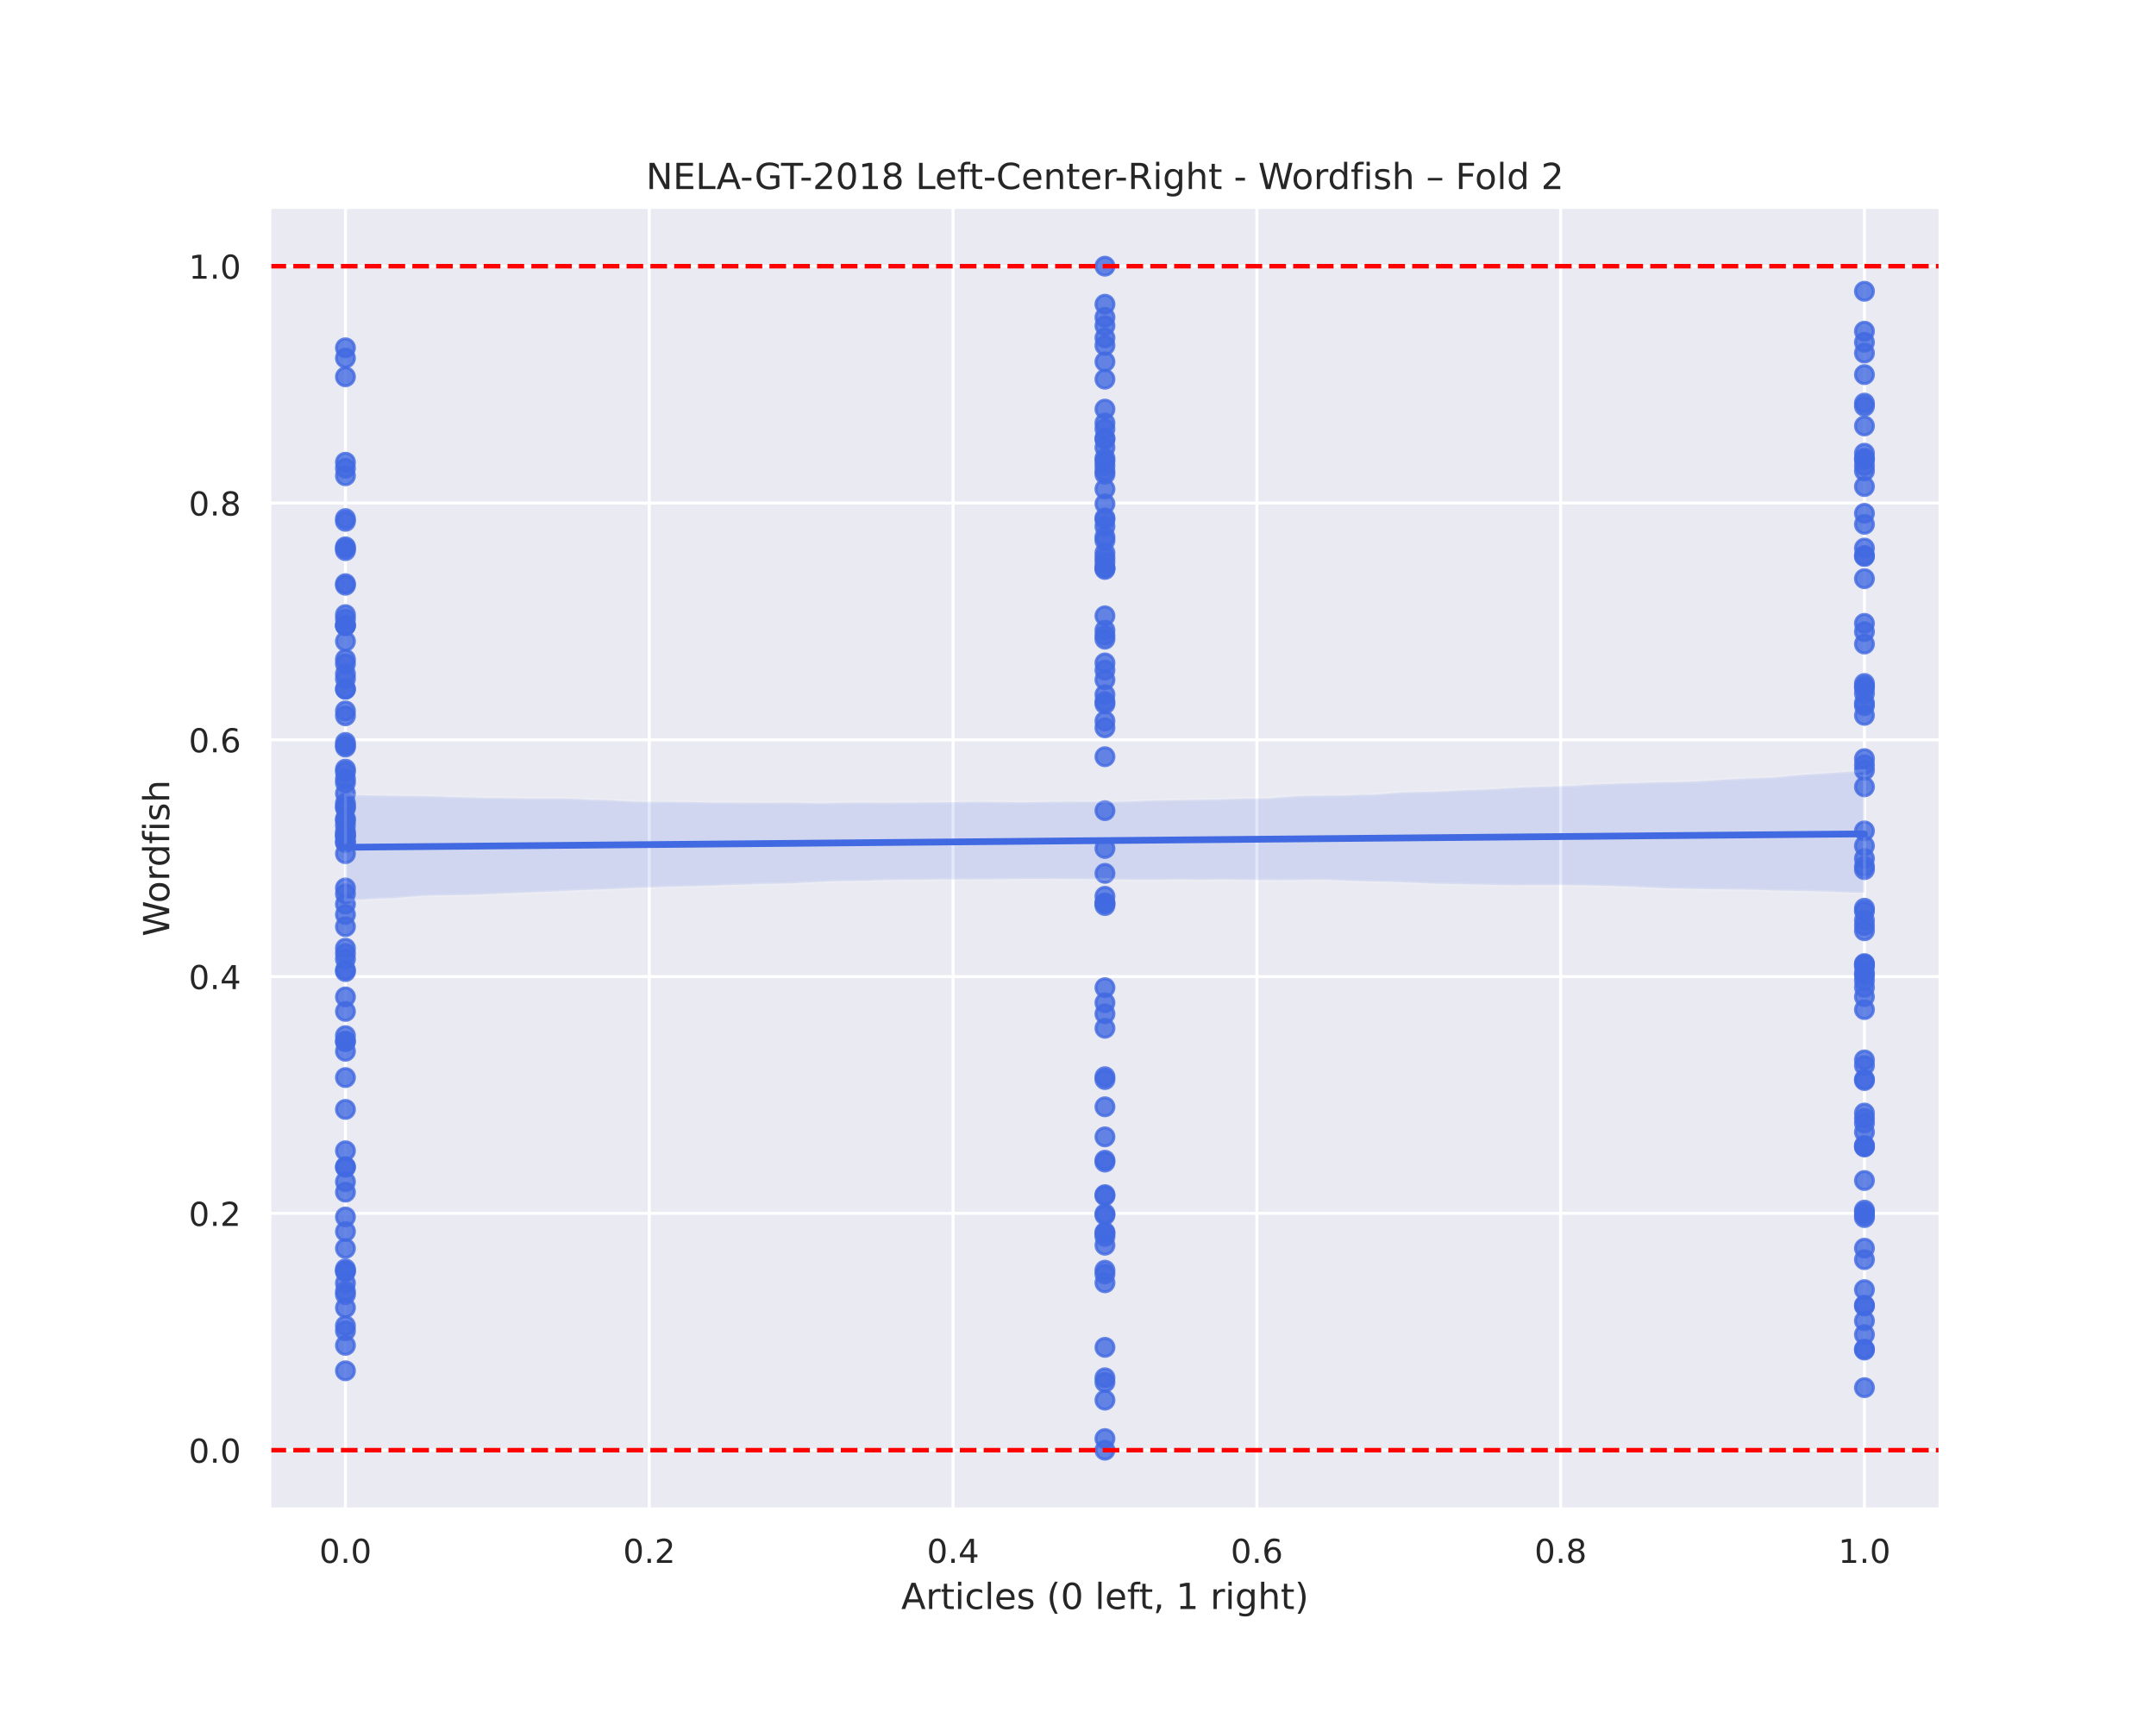 <?xml version="1.0" encoding="utf-8" standalone="no"?>
<!DOCTYPE svg PUBLIC "-//W3C//DTD SVG 1.1//EN"
  "http://www.w3.org/Graphics/SVG/1.1/DTD/svg11.dtd">
<!-- Created with matplotlib (https://matplotlib.org/) -->
<svg height="576pt" version="1.1" viewBox="0 0 720 576" width="720pt" xmlns="http://www.w3.org/2000/svg" xmlns:xlink="http://www.w3.org/1999/xlink">
 <defs>
  <style type="text/css">
*{stroke-linecap:butt;stroke-linejoin:round;}
  </style>
 </defs>
 <g id="figure_1">
  <g id="patch_1">
   <path d="M 0 576 
L 720 576 
L 720 0 
L 0 0 
z
" style="fill:#ffffff;"/>
  </g>
  <g id="axes_1">
   <g id="patch_2">
    <path d="M 90 504 
L 648 504 
L 648 69.12 
L 90 69.12 
z
" style="fill:#eaeaf2;"/>
   </g>
   <g id="matplotlib.axis_1">
    <g id="xtick_1">
     <g id="line2d_1">
      <path clip-path="url(#pcc0fea0d68)" d="M 115.364 504 
L 115.364 69.12 
" style="fill:none;stroke:#ffffff;stroke-linecap:round;"/>
     </g>
     <g id="text_1">
      <!-- 0.0 -->
      <defs>
       <path d="M 31.781 66.406 
Q 24.172 66.406 20.328 58.906 
Q 16.5 51.422 16.5 36.375 
Q 16.5 21.391 20.328 13.891 
Q 24.172 6.391 31.781 6.391 
Q 39.453 6.391 43.281 13.891 
Q 47.125 21.391 47.125 36.375 
Q 47.125 51.422 43.281 58.906 
Q 39.453 66.406 31.781 66.406 
z
M 31.781 74.219 
Q 44.047 74.219 50.516 64.516 
Q 56.984 54.828 56.984 36.375 
Q 56.984 17.969 50.516 8.266 
Q 44.047 -1.422 31.781 -1.422 
Q 19.531 -1.422 13.062 8.266 
Q 6.594 17.969 6.594 36.375 
Q 6.594 54.828 13.062 64.516 
Q 19.531 74.219 31.781 74.219 
z
" id="DejaVuSans-48"/>
       <path d="M 10.688 12.406 
L 21 12.406 
L 21 0 
L 10.688 0 
z
" id="DejaVuSans-46"/>
      </defs>
      <g style="fill:#262626;" transform="translate(106.617 521.858)scale(0.11 -0.11)">
       <use xlink:href="#DejaVuSans-48"/>
       <use x="63.623" xlink:href="#DejaVuSans-46"/>
       <use x="95.41" xlink:href="#DejaVuSans-48"/>
      </g>
     </g>
    </g>
    <g id="xtick_2">
     <g id="line2d_2">
      <path clip-path="url(#pcc0fea0d68)" d="M 216.818 504 
L 216.818 69.12 
" style="fill:none;stroke:#ffffff;stroke-linecap:round;"/>
     </g>
     <g id="text_2">
      <!-- 0.2 -->
      <defs>
       <path d="M 19.188 8.297 
L 53.609 8.297 
L 53.609 0 
L 7.328 0 
L 7.328 8.297 
Q 12.938 14.109 22.625 23.891 
Q 32.328 33.688 34.812 36.531 
Q 39.547 41.844 41.422 45.531 
Q 43.312 49.219 43.312 52.781 
Q 43.312 58.594 39.234 62.25 
Q 35.156 65.922 28.609 65.922 
Q 23.969 65.922 18.812 64.312 
Q 13.672 62.703 7.812 59.422 
L 7.812 69.391 
Q 13.766 71.781 18.938 73 
Q 24.125 74.219 28.422 74.219 
Q 39.75 74.219 46.484 68.547 
Q 53.219 62.891 53.219 53.422 
Q 53.219 48.922 51.531 44.891 
Q 49.859 40.875 45.406 35.406 
Q 44.188 33.984 37.641 27.219 
Q 31.109 20.453 19.188 8.297 
z
" id="DejaVuSans-50"/>
      </defs>
      <g style="fill:#262626;" transform="translate(208.071 521.858)scale(0.11 -0.11)">
       <use xlink:href="#DejaVuSans-48"/>
       <use x="63.623" xlink:href="#DejaVuSans-46"/>
       <use x="95.41" xlink:href="#DejaVuSans-50"/>
      </g>
     </g>
    </g>
    <g id="xtick_3">
     <g id="line2d_3">
      <path clip-path="url(#pcc0fea0d68)" d="M 318.273 504 
L 318.273 69.12 
" style="fill:none;stroke:#ffffff;stroke-linecap:round;"/>
     </g>
     <g id="text_3">
      <!-- 0.4 -->
      <defs>
       <path d="M 37.797 64.312 
L 12.891 25.391 
L 37.797 25.391 
z
M 35.203 72.906 
L 47.609 72.906 
L 47.609 25.391 
L 58.016 25.391 
L 58.016 17.188 
L 47.609 17.188 
L 47.609 0 
L 37.797 0 
L 37.797 17.188 
L 4.891 17.188 
L 4.891 26.703 
z
" id="DejaVuSans-52"/>
      </defs>
      <g style="fill:#262626;" transform="translate(309.526 521.858)scale(0.11 -0.11)">
       <use xlink:href="#DejaVuSans-48"/>
       <use x="63.623" xlink:href="#DejaVuSans-46"/>
       <use x="95.41" xlink:href="#DejaVuSans-52"/>
      </g>
     </g>
    </g>
    <g id="xtick_4">
     <g id="line2d_4">
      <path clip-path="url(#pcc0fea0d68)" d="M 419.727 504 
L 419.727 69.12 
" style="fill:none;stroke:#ffffff;stroke-linecap:round;"/>
     </g>
     <g id="text_4">
      <!-- 0.6 -->
      <defs>
       <path d="M 33.016 40.375 
Q 26.375 40.375 22.484 35.828 
Q 18.609 31.297 18.609 23.391 
Q 18.609 15.531 22.484 10.953 
Q 26.375 6.391 33.016 6.391 
Q 39.656 6.391 43.531 10.953 
Q 47.406 15.531 47.406 23.391 
Q 47.406 31.297 43.531 35.828 
Q 39.656 40.375 33.016 40.375 
z
M 52.594 71.297 
L 52.594 62.312 
Q 48.875 64.062 45.094 64.984 
Q 41.312 65.922 37.594 65.922 
Q 27.828 65.922 22.672 59.328 
Q 17.531 52.734 16.797 39.406 
Q 19.672 43.656 24.016 45.922 
Q 28.375 48.188 33.594 48.188 
Q 44.578 48.188 50.953 41.516 
Q 57.328 34.859 57.328 23.391 
Q 57.328 12.156 50.688 5.359 
Q 44.047 -1.422 33.016 -1.422 
Q 20.359 -1.422 13.672 8.266 
Q 6.984 17.969 6.984 36.375 
Q 6.984 53.656 15.188 63.938 
Q 23.391 74.219 37.203 74.219 
Q 40.922 74.219 44.703 73.484 
Q 48.484 72.75 52.594 71.297 
z
" id="DejaVuSans-54"/>
      </defs>
      <g style="fill:#262626;" transform="translate(410.981 521.858)scale(0.11 -0.11)">
       <use xlink:href="#DejaVuSans-48"/>
       <use x="63.623" xlink:href="#DejaVuSans-46"/>
       <use x="95.41" xlink:href="#DejaVuSans-54"/>
      </g>
     </g>
    </g>
    <g id="xtick_5">
     <g id="line2d_5">
      <path clip-path="url(#pcc0fea0d68)" d="M 521.182 504 
L 521.182 69.12 
" style="fill:none;stroke:#ffffff;stroke-linecap:round;"/>
     </g>
     <g id="text_5">
      <!-- 0.8 -->
      <defs>
       <path d="M 31.781 34.625 
Q 24.75 34.625 20.719 30.859 
Q 16.703 27.094 16.703 20.516 
Q 16.703 13.922 20.719 10.156 
Q 24.75 6.391 31.781 6.391 
Q 38.812 6.391 42.859 10.172 
Q 46.922 13.969 46.922 20.516 
Q 46.922 27.094 42.891 30.859 
Q 38.875 34.625 31.781 34.625 
z
M 21.922 38.812 
Q 15.578 40.375 12.031 44.719 
Q 8.5 49.078 8.5 55.328 
Q 8.5 64.062 14.719 69.141 
Q 20.953 74.219 31.781 74.219 
Q 42.672 74.219 48.875 69.141 
Q 55.078 64.062 55.078 55.328 
Q 55.078 49.078 51.531 44.719 
Q 48 40.375 41.703 38.812 
Q 48.828 37.156 52.797 32.312 
Q 56.781 27.484 56.781 20.516 
Q 56.781 9.906 50.312 4.234 
Q 43.844 -1.422 31.781 -1.422 
Q 19.734 -1.422 13.25 4.234 
Q 6.781 9.906 6.781 20.516 
Q 6.781 27.484 10.781 32.312 
Q 14.797 37.156 21.922 38.812 
z
M 18.312 54.391 
Q 18.312 48.734 21.844 45.562 
Q 25.391 42.391 31.781 42.391 
Q 38.141 42.391 41.719 45.562 
Q 45.312 48.734 45.312 54.391 
Q 45.312 60.062 41.719 63.234 
Q 38.141 66.406 31.781 66.406 
Q 25.391 66.406 21.844 63.234 
Q 18.312 60.062 18.312 54.391 
z
" id="DejaVuSans-56"/>
      </defs>
      <g style="fill:#262626;" transform="translate(512.435 521.858)scale(0.11 -0.11)">
       <use xlink:href="#DejaVuSans-48"/>
       <use x="63.623" xlink:href="#DejaVuSans-46"/>
       <use x="95.41" xlink:href="#DejaVuSans-56"/>
      </g>
     </g>
    </g>
    <g id="xtick_6">
     <g id="line2d_6">
      <path clip-path="url(#pcc0fea0d68)" d="M 622.636 504 
L 622.636 69.12 
" style="fill:none;stroke:#ffffff;stroke-linecap:round;"/>
     </g>
     <g id="text_6">
      <!-- 1.0 -->
      <defs>
       <path d="M 12.406 8.297 
L 28.516 8.297 
L 28.516 63.922 
L 10.984 60.406 
L 10.984 69.391 
L 28.422 72.906 
L 38.281 72.906 
L 38.281 8.297 
L 54.391 8.297 
L 54.391 0 
L 12.406 0 
z
" id="DejaVuSans-49"/>
      </defs>
      <g style="fill:#262626;" transform="translate(613.89 521.858)scale(0.11 -0.11)">
       <use xlink:href="#DejaVuSans-49"/>
       <use x="63.623" xlink:href="#DejaVuSans-46"/>
       <use x="95.41" xlink:href="#DejaVuSans-48"/>
      </g>
     </g>
    </g>
    <g id="text_7">
     <!-- Articles (0 left, 1 right) -->
     <defs>
      <path d="M 34.188 63.188 
L 20.797 26.906 
L 47.609 26.906 
z
M 28.609 72.906 
L 39.797 72.906 
L 67.578 0 
L 57.328 0 
L 50.688 18.703 
L 17.828 18.703 
L 11.188 0 
L 0.781 0 
z
" id="DejaVuSans-65"/>
      <path d="M 41.109 46.297 
Q 39.594 47.172 37.812 47.578 
Q 36.031 48 33.891 48 
Q 26.266 48 22.188 43.047 
Q 18.109 38.094 18.109 28.812 
L 18.109 0 
L 9.078 0 
L 9.078 54.688 
L 18.109 54.688 
L 18.109 46.188 
Q 20.953 51.172 25.484 53.578 
Q 30.031 56 36.531 56 
Q 37.453 56 38.578 55.875 
Q 39.703 55.766 41.062 55.516 
z
" id="DejaVuSans-114"/>
      <path d="M 18.312 70.219 
L 18.312 54.688 
L 36.812 54.688 
L 36.812 47.703 
L 18.312 47.703 
L 18.312 18.016 
Q 18.312 11.328 20.141 9.422 
Q 21.969 7.516 27.594 7.516 
L 36.812 7.516 
L 36.812 0 
L 27.594 0 
Q 17.188 0 13.234 3.875 
Q 9.281 7.766 9.281 18.016 
L 9.281 47.703 
L 2.688 47.703 
L 2.688 54.688 
L 9.281 54.688 
L 9.281 70.219 
z
" id="DejaVuSans-116"/>
      <path d="M 9.422 54.688 
L 18.406 54.688 
L 18.406 0 
L 9.422 0 
z
M 9.422 75.984 
L 18.406 75.984 
L 18.406 64.594 
L 9.422 64.594 
z
" id="DejaVuSans-105"/>
      <path d="M 48.781 52.594 
L 48.781 44.188 
Q 44.969 46.297 41.141 47.344 
Q 37.312 48.391 33.406 48.391 
Q 24.656 48.391 19.812 42.844 
Q 14.984 37.312 14.984 27.297 
Q 14.984 17.281 19.812 11.734 
Q 24.656 6.203 33.406 6.203 
Q 37.312 6.203 41.141 7.25 
Q 44.969 8.297 48.781 10.406 
L 48.781 2.094 
Q 45.016 0.344 40.984 -0.531 
Q 36.969 -1.422 32.422 -1.422 
Q 20.062 -1.422 12.781 6.344 
Q 5.516 14.109 5.516 27.297 
Q 5.516 40.672 12.859 48.328 
Q 20.219 56 33.016 56 
Q 37.156 56 41.109 55.141 
Q 45.062 54.297 48.781 52.594 
z
" id="DejaVuSans-99"/>
      <path d="M 9.422 75.984 
L 18.406 75.984 
L 18.406 0 
L 9.422 0 
z
" id="DejaVuSans-108"/>
      <path d="M 56.203 29.594 
L 56.203 25.203 
L 14.891 25.203 
Q 15.484 15.922 20.484 11.062 
Q 25.484 6.203 34.422 6.203 
Q 39.594 6.203 44.453 7.469 
Q 49.312 8.734 54.109 11.281 
L 54.109 2.781 
Q 49.266 0.734 44.188 -0.344 
Q 39.109 -1.422 33.891 -1.422 
Q 20.797 -1.422 13.156 6.188 
Q 5.516 13.812 5.516 26.812 
Q 5.516 40.234 12.766 48.109 
Q 20.016 56 32.328 56 
Q 43.359 56 49.781 48.891 
Q 56.203 41.797 56.203 29.594 
z
M 47.219 32.234 
Q 47.125 39.594 43.094 43.984 
Q 39.062 48.391 32.422 48.391 
Q 24.906 48.391 20.391 44.141 
Q 15.875 39.891 15.188 32.172 
z
" id="DejaVuSans-101"/>
      <path d="M 44.281 53.078 
L 44.281 44.578 
Q 40.484 46.531 36.375 47.5 
Q 32.281 48.484 27.875 48.484 
Q 21.188 48.484 17.844 46.438 
Q 14.5 44.391 14.5 40.281 
Q 14.5 37.156 16.891 35.375 
Q 19.281 33.594 26.516 31.984 
L 29.594 31.297 
Q 39.156 29.25 43.188 25.516 
Q 47.219 21.781 47.219 15.094 
Q 47.219 7.469 41.188 3.016 
Q 35.156 -1.422 24.609 -1.422 
Q 20.219 -1.422 15.453 -0.562 
Q 10.688 0.297 5.422 2 
L 5.422 11.281 
Q 10.406 8.688 15.234 7.391 
Q 20.062 6.109 24.812 6.109 
Q 31.156 6.109 34.562 8.281 
Q 37.984 10.453 37.984 14.406 
Q 37.984 18.062 35.516 20.016 
Q 33.062 21.969 24.703 23.781 
L 21.578 24.516 
Q 13.234 26.266 9.516 29.906 
Q 5.812 33.547 5.812 39.891 
Q 5.812 47.609 11.281 51.797 
Q 16.75 56 26.812 56 
Q 31.781 56 36.172 55.266 
Q 40.578 54.547 44.281 53.078 
z
" id="DejaVuSans-115"/>
      <path id="DejaVuSans-32"/>
      <path d="M 31 75.875 
Q 24.469 64.656 21.281 53.656 
Q 18.109 42.672 18.109 31.391 
Q 18.109 20.125 21.312 9.062 
Q 24.516 -2 31 -13.188 
L 23.188 -13.188 
Q 15.875 -1.703 12.234 9.375 
Q 8.594 20.453 8.594 31.391 
Q 8.594 42.281 12.203 53.312 
Q 15.828 64.359 23.188 75.875 
z
" id="DejaVuSans-40"/>
      <path d="M 37.109 75.984 
L 37.109 68.5 
L 28.516 68.5 
Q 23.688 68.5 21.797 66.547 
Q 19.922 64.594 19.922 59.516 
L 19.922 54.688 
L 34.719 54.688 
L 34.719 47.703 
L 19.922 47.703 
L 19.922 0 
L 10.891 0 
L 10.891 47.703 
L 2.297 47.703 
L 2.297 54.688 
L 10.891 54.688 
L 10.891 58.5 
Q 10.891 67.625 15.141 71.797 
Q 19.391 75.984 28.609 75.984 
z
" id="DejaVuSans-102"/>
      <path d="M 11.719 12.406 
L 22.016 12.406 
L 22.016 4 
L 14.016 -11.625 
L 7.719 -11.625 
L 11.719 4 
z
" id="DejaVuSans-44"/>
      <path d="M 45.406 27.984 
Q 45.406 37.75 41.375 43.109 
Q 37.359 48.484 30.078 48.484 
Q 22.859 48.484 18.828 43.109 
Q 14.797 37.75 14.797 27.984 
Q 14.797 18.266 18.828 12.891 
Q 22.859 7.516 30.078 7.516 
Q 37.359 7.516 41.375 12.891 
Q 45.406 18.266 45.406 27.984 
z
M 54.391 6.781 
Q 54.391 -7.172 48.188 -13.984 
Q 42 -20.797 29.203 -20.797 
Q 24.469 -20.797 20.266 -20.094 
Q 16.062 -19.391 12.109 -17.922 
L 12.109 -9.188 
Q 16.062 -11.328 19.922 -12.344 
Q 23.781 -13.375 27.781 -13.375 
Q 36.625 -13.375 41.016 -8.766 
Q 45.406 -4.156 45.406 5.172 
L 45.406 9.625 
Q 42.625 4.781 38.281 2.391 
Q 33.938 0 27.875 0 
Q 17.828 0 11.672 7.656 
Q 5.516 15.328 5.516 27.984 
Q 5.516 40.672 11.672 48.328 
Q 17.828 56 27.875 56 
Q 33.938 56 38.281 53.609 
Q 42.625 51.219 45.406 46.391 
L 45.406 54.688 
L 54.391 54.688 
z
" id="DejaVuSans-103"/>
      <path d="M 54.891 33.016 
L 54.891 0 
L 45.906 0 
L 45.906 32.719 
Q 45.906 40.484 42.875 44.328 
Q 39.844 48.188 33.797 48.188 
Q 26.516 48.188 22.312 43.547 
Q 18.109 38.922 18.109 30.906 
L 18.109 0 
L 9.078 0 
L 9.078 75.984 
L 18.109 75.984 
L 18.109 46.188 
Q 21.344 51.125 25.703 53.562 
Q 30.078 56 35.797 56 
Q 45.219 56 50.047 50.172 
Q 54.891 44.344 54.891 33.016 
z
" id="DejaVuSans-104"/>
      <path d="M 8.016 75.875 
L 15.828 75.875 
Q 23.141 64.359 26.781 53.312 
Q 30.422 42.281 30.422 31.391 
Q 30.422 20.453 26.781 9.375 
Q 23.141 -1.703 15.828 -13.188 
L 8.016 -13.188 
Q 14.5 -2 17.703 9.062 
Q 20.906 20.125 20.906 31.391 
Q 20.906 42.672 17.703 53.656 
Q 14.5 64.656 8.016 75.875 
z
" id="DejaVuSans-41"/>
     </defs>
     <g style="fill:#262626;" transform="translate(300.96 537.264)scale(0.12 -0.12)">
      <use xlink:href="#DejaVuSans-65"/>
      <use x="68.408" xlink:href="#DejaVuSans-114"/>
      <use x="109.521" xlink:href="#DejaVuSans-116"/>
      <use x="148.73" xlink:href="#DejaVuSans-105"/>
      <use x="176.514" xlink:href="#DejaVuSans-99"/>
      <use x="231.494" xlink:href="#DejaVuSans-108"/>
      <use x="259.277" xlink:href="#DejaVuSans-101"/>
      <use x="320.801" xlink:href="#DejaVuSans-115"/>
      <use x="372.9" xlink:href="#DejaVuSans-32"/>
      <use x="404.688" xlink:href="#DejaVuSans-40"/>
      <use x="443.701" xlink:href="#DejaVuSans-48"/>
      <use x="507.324" xlink:href="#DejaVuSans-32"/>
      <use x="539.111" xlink:href="#DejaVuSans-108"/>
      <use x="566.895" xlink:href="#DejaVuSans-101"/>
      <use x="628.418" xlink:href="#DejaVuSans-102"/>
      <use x="661.873" xlink:href="#DejaVuSans-116"/>
      <use x="701.082" xlink:href="#DejaVuSans-44"/>
      <use x="732.869" xlink:href="#DejaVuSans-32"/>
      <use x="764.656" xlink:href="#DejaVuSans-49"/>
      <use x="828.279" xlink:href="#DejaVuSans-32"/>
      <use x="860.066" xlink:href="#DejaVuSans-114"/>
      <use x="901.18" xlink:href="#DejaVuSans-105"/>
      <use x="928.963" xlink:href="#DejaVuSans-103"/>
      <use x="992.439" xlink:href="#DejaVuSans-104"/>
      <use x="1055.818" xlink:href="#DejaVuSans-116"/>
      <use x="1095.027" xlink:href="#DejaVuSans-41"/>
     </g>
    </g>
   </g>
   <g id="matplotlib.axis_2">
    <g id="ytick_1">
     <g id="line2d_7">
      <path clip-path="url(#pcc0fea0d68)" d="M 90 484.233 
L 648 484.233 
" style="fill:none;stroke:#ffffff;stroke-linecap:round;"/>
     </g>
     <g id="text_8">
      <!-- 0.0 -->
      <g style="fill:#262626;" transform="translate(63.007 488.412)scale(0.11 -0.11)">
       <use xlink:href="#DejaVuSans-48"/>
       <use x="63.623" xlink:href="#DejaVuSans-46"/>
       <use x="95.41" xlink:href="#DejaVuSans-48"/>
      </g>
     </g>
    </g>
    <g id="ytick_2">
     <g id="line2d_8">
      <path clip-path="url(#pcc0fea0d68)" d="M 90 405.164 
L 648 405.164 
" style="fill:none;stroke:#ffffff;stroke-linecap:round;"/>
     </g>
     <g id="text_9">
      <!-- 0.2 -->
      <g style="fill:#262626;" transform="translate(63.007 409.343)scale(0.11 -0.11)">
       <use xlink:href="#DejaVuSans-48"/>
       <use x="63.623" xlink:href="#DejaVuSans-46"/>
       <use x="95.41" xlink:href="#DejaVuSans-50"/>
      </g>
     </g>
    </g>
    <g id="ytick_3">
     <g id="line2d_9">
      <path clip-path="url(#pcc0fea0d68)" d="M 90 326.095 
L 648 326.095 
" style="fill:none;stroke:#ffffff;stroke-linecap:round;"/>
     </g>
     <g id="text_10">
      <!-- 0.4 -->
      <g style="fill:#262626;" transform="translate(63.007 330.274)scale(0.11 -0.11)">
       <use xlink:href="#DejaVuSans-48"/>
       <use x="63.623" xlink:href="#DejaVuSans-46"/>
       <use x="95.41" xlink:href="#DejaVuSans-52"/>
      </g>
     </g>
    </g>
    <g id="ytick_4">
     <g id="line2d_10">
      <path clip-path="url(#pcc0fea0d68)" d="M 90 247.025 
L 648 247.025 
" style="fill:none;stroke:#ffffff;stroke-linecap:round;"/>
     </g>
     <g id="text_11">
      <!-- 0.6 -->
      <g style="fill:#262626;" transform="translate(63.007 251.205)scale(0.11 -0.11)">
       <use xlink:href="#DejaVuSans-48"/>
       <use x="63.623" xlink:href="#DejaVuSans-46"/>
       <use x="95.41" xlink:href="#DejaVuSans-54"/>
      </g>
     </g>
    </g>
    <g id="ytick_5">
     <g id="line2d_11">
      <path clip-path="url(#pcc0fea0d68)" d="M 90 167.956 
L 648 167.956 
" style="fill:none;stroke:#ffffff;stroke-linecap:round;"/>
     </g>
     <g id="text_12">
      <!-- 0.8 -->
      <g style="fill:#262626;" transform="translate(63.007 172.136)scale(0.11 -0.11)">
       <use xlink:href="#DejaVuSans-48"/>
       <use x="63.623" xlink:href="#DejaVuSans-46"/>
       <use x="95.41" xlink:href="#DejaVuSans-56"/>
      </g>
     </g>
    </g>
    <g id="ytick_6">
     <g id="line2d_12">
      <path clip-path="url(#pcc0fea0d68)" d="M 90 88.887 
L 648 88.887 
" style="fill:none;stroke:#ffffff;stroke-linecap:round;"/>
     </g>
     <g id="text_13">
      <!-- 1.0 -->
      <g style="fill:#262626;" transform="translate(63.007 93.066)scale(0.11 -0.11)">
       <use xlink:href="#DejaVuSans-49"/>
       <use x="63.623" xlink:href="#DejaVuSans-46"/>
       <use x="95.41" xlink:href="#DejaVuSans-48"/>
      </g>
     </g>
    </g>
    <g id="text_14">
     <!-- Wordfish -->
     <defs>
      <path d="M 3.328 72.906 
L 13.281 72.906 
L 28.609 11.281 
L 43.891 72.906 
L 54.984 72.906 
L 70.312 11.281 
L 85.594 72.906 
L 95.609 72.906 
L 77.297 0 
L 64.891 0 
L 49.516 63.281 
L 33.984 0 
L 21.578 0 
z
" id="DejaVuSans-87"/>
      <path d="M 30.609 48.391 
Q 23.391 48.391 19.188 42.75 
Q 14.984 37.109 14.984 27.297 
Q 14.984 17.484 19.156 11.844 
Q 23.344 6.203 30.609 6.203 
Q 37.797 6.203 41.984 11.859 
Q 46.188 17.531 46.188 27.297 
Q 46.188 37.016 41.984 42.703 
Q 37.797 48.391 30.609 48.391 
z
M 30.609 56 
Q 42.328 56 49.016 48.375 
Q 55.719 40.766 55.719 27.297 
Q 55.719 13.875 49.016 6.219 
Q 42.328 -1.422 30.609 -1.422 
Q 18.844 -1.422 12.172 6.219 
Q 5.516 13.875 5.516 27.297 
Q 5.516 40.766 12.172 48.375 
Q 18.844 56 30.609 56 
z
" id="DejaVuSans-111"/>
      <path d="M 45.406 46.391 
L 45.406 75.984 
L 54.391 75.984 
L 54.391 0 
L 45.406 0 
L 45.406 8.203 
Q 42.578 3.328 38.25 0.953 
Q 33.938 -1.422 27.875 -1.422 
Q 17.969 -1.422 11.734 6.484 
Q 5.516 14.406 5.516 27.297 
Q 5.516 40.188 11.734 48.094 
Q 17.969 56 27.875 56 
Q 33.938 56 38.25 53.625 
Q 42.578 51.266 45.406 46.391 
z
M 14.797 27.297 
Q 14.797 17.391 18.875 11.75 
Q 22.953 6.109 30.078 6.109 
Q 37.203 6.109 41.297 11.75 
Q 45.406 17.391 45.406 27.297 
Q 45.406 37.203 41.297 42.844 
Q 37.203 48.484 30.078 48.484 
Q 22.953 48.484 18.875 42.844 
Q 14.797 37.203 14.797 27.297 
z
" id="DejaVuSans-100"/>
     </defs>
     <g style="fill:#262626;" transform="translate(56.511 312.689)rotate(-90)scale(0.12 -0.12)">
      <use xlink:href="#DejaVuSans-87"/>
      <use x="93.002" xlink:href="#DejaVuSans-111"/>
      <use x="154.184" xlink:href="#DejaVuSans-114"/>
      <use x="193.547" xlink:href="#DejaVuSans-100"/>
      <use x="257.023" xlink:href="#DejaVuSans-102"/>
      <use x="292.229" xlink:href="#DejaVuSans-105"/>
      <use x="320.012" xlink:href="#DejaVuSans-115"/>
      <use x="372.111" xlink:href="#DejaVuSans-104"/>
     </g>
    </g>
   </g>
   <g id="PathCollection_1">
    <defs>
     <path d="M 0 3 
C 0.796 3 1.559 2.684 2.121 2.121 
C 2.684 1.559 3 0.796 3 0 
C 3 -0.796 2.684 -1.559 2.121 -2.121 
C 1.559 -2.684 0.796 -3 0 -3 
C -0.796 -3 -1.559 -2.684 -2.121 -2.121 
C -2.684 -1.559 -3 -0.796 -3 0 
C -3 0.796 -2.684 1.559 -2.121 2.121 
C -1.559 2.684 -0.796 3 0 3 
z
" id="me223fa222b" style="stroke:#4169e1;stroke-opacity:0.8;"/>
    </defs>
    <g clip-path="url(#pcc0fea0d68)">
     <use style="fill:#4169e1;fill-opacity:0.8;stroke:#4169e1;stroke-opacity:0.8;" x="369" xlink:href="#me223fa222b" y="210.427"/>
     <use style="fill:#4169e1;fill-opacity:0.8;stroke:#4169e1;stroke-opacity:0.8;" x="115.364" xlink:href="#me223fa222b" y="337.728"/>
     <use style="fill:#4169e1;fill-opacity:0.8;stroke:#4169e1;stroke-opacity:0.8;" x="115.364" xlink:href="#me223fa222b" y="318.392"/>
     <use style="fill:#4169e1;fill-opacity:0.8;stroke:#4169e1;stroke-opacity:0.8;" x="115.364" xlink:href="#me223fa222b" y="237.38"/>
     <use style="fill:#4169e1;fill-opacity:0.8;stroke:#4169e1;stroke-opacity:0.8;" x="622.636" xlink:href="#me223fa222b" y="97.258"/>
     <use style="fill:#4169e1;fill-opacity:0.8;stroke:#4169e1;stroke-opacity:0.8;" x="622.636" xlink:href="#me223fa222b" y="215.052"/>
     <use style="fill:#4169e1;fill-opacity:0.8;stroke:#4169e1;stroke-opacity:0.8;" x="622.636" xlink:href="#me223fa222b" y="327.457"/>
     <use style="fill:#4169e1;fill-opacity:0.8;stroke:#4169e1;stroke-opacity:0.8;" x="115.364" xlink:href="#me223fa222b" y="394.597"/>
     <use style="fill:#4169e1;fill-opacity:0.8;stroke:#4169e1;stroke-opacity:0.8;" x="115.364" xlink:href="#me223fa222b" y="230.164"/>
     <use style="fill:#4169e1;fill-opacity:0.8;stroke:#4169e1;stroke-opacity:0.8;" x="115.364" xlink:href="#me223fa222b" y="158.862"/>
     <use style="fill:#4169e1;fill-opacity:0.8;stroke:#4169e1;stroke-opacity:0.8;" x="369" xlink:href="#me223fa222b" y="270.681"/>
     <use style="fill:#4169e1;fill-opacity:0.8;stroke:#4169e1;stroke-opacity:0.8;" x="622.636" xlink:href="#me223fa222b" y="309.075"/>
     <use style="fill:#4169e1;fill-opacity:0.8;stroke:#4169e1;stroke-opacity:0.8;" x="115.364" xlink:href="#me223fa222b" y="389.801"/>
     <use style="fill:#4169e1;fill-opacity:0.8;stroke:#4169e1;stroke-opacity:0.8;" x="369" xlink:href="#me223fa222b" y="405.76"/>
     <use style="fill:#4169e1;fill-opacity:0.8;stroke:#4169e1;stroke-opacity:0.8;" x="622.636" xlink:href="#me223fa222b" y="382.816"/>
     <use style="fill:#4169e1;fill-opacity:0.8;stroke:#4169e1;stroke-opacity:0.8;" x="622.636" xlink:href="#me223fa222b" y="373.425"/>
     <use style="fill:#4169e1;fill-opacity:0.8;stroke:#4169e1;stroke-opacity:0.8;" x="622.636" xlink:href="#me223fa222b" y="360.416"/>
     <use style="fill:#4169e1;fill-opacity:0.8;stroke:#4169e1;stroke-opacity:0.8;" x="115.364" xlink:href="#me223fa222b" y="264.944"/>
     <use style="fill:#4169e1;fill-opacity:0.8;stroke:#4169e1;stroke-opacity:0.8;" x="115.364" xlink:href="#me223fa222b" y="278.819"/>
     <use style="fill:#4169e1;fill-opacity:0.8;stroke:#4169e1;stroke-opacity:0.8;" x="369" xlink:href="#me223fa222b" y="467.516"/>
     <use style="fill:#4169e1;fill-opacity:0.8;stroke:#4169e1;stroke-opacity:0.8;" x="622.636" xlink:href="#me223fa222b" y="406.568"/>
     <use style="fill:#4169e1;fill-opacity:0.8;stroke:#4169e1;stroke-opacity:0.8;" x="115.364" xlink:href="#me223fa222b" y="309.419"/>
     <use style="fill:#4169e1;fill-opacity:0.8;stroke:#4169e1;stroke-opacity:0.8;" x="622.636" xlink:href="#me223fa222b" y="257.199"/>
     <use style="fill:#4169e1;fill-opacity:0.8;stroke:#4169e1;stroke-opacity:0.8;" x="622.636" xlink:href="#me223fa222b" y="307.275"/>
     <use style="fill:#4169e1;fill-opacity:0.8;stroke:#4169e1;stroke-opacity:0.8;" x="369" xlink:href="#me223fa222b" y="360.484"/>
     <use style="fill:#4169e1;fill-opacity:0.8;stroke:#4169e1;stroke-opacity:0.8;" x="369" xlink:href="#me223fa222b" y="163.308"/>
     <use style="fill:#4169e1;fill-opacity:0.8;stroke:#4169e1;stroke-opacity:0.8;" x="369" xlink:href="#me223fa222b" y="221.367"/>
     <use style="fill:#4169e1;fill-opacity:0.8;stroke:#4169e1;stroke-opacity:0.8;" x="622.636" xlink:href="#me223fa222b" y="353.93"/>
     <use style="fill:#4169e1;fill-opacity:0.8;stroke:#4169e1;stroke-opacity:0.8;" x="622.636" xlink:href="#me223fa222b" y="262.734"/>
     <use style="fill:#4169e1;fill-opacity:0.8;stroke:#4169e1;stroke-opacity:0.8;" x="115.364" xlink:href="#me223fa222b" y="249.467"/>
     <use style="fill:#4169e1;fill-opacity:0.8;stroke:#4169e1;stroke-opacity:0.8;" x="622.636" xlink:href="#me223fa222b" y="210.906"/>
     <use style="fill:#4169e1;fill-opacity:0.8;stroke:#4169e1;stroke-opacity:0.8;" x="369" xlink:href="#me223fa222b" y="415.789"/>
     <use style="fill:#4169e1;fill-opacity:0.8;stroke:#4169e1;stroke-opacity:0.8;" x="622.636" xlink:href="#me223fa222b" y="329.715"/>
     <use style="fill:#4169e1;fill-opacity:0.8;stroke:#4169e1;stroke-opacity:0.8;" x="622.636" xlink:href="#me223fa222b" y="321.76"/>
     <use style="fill:#4169e1;fill-opacity:0.8;stroke:#4169e1;stroke-opacity:0.8;" x="115.364" xlink:href="#me223fa222b" y="273.381"/>
     <use style="fill:#4169e1;fill-opacity:0.8;stroke:#4169e1;stroke-opacity:0.8;" x="369" xlink:href="#me223fa222b" y="205.636"/>
     <use style="fill:#4169e1;fill-opacity:0.8;stroke:#4169e1;stroke-opacity:0.8;" x="115.364" xlink:href="#me223fa222b" y="296.5"/>
     <use style="fill:#4169e1;fill-opacity:0.8;stroke:#4169e1;stroke-opacity:0.8;" x="369" xlink:href="#me223fa222b" y="126.615"/>
     <use style="fill:#4169e1;fill-opacity:0.8;stroke:#4169e1;stroke-opacity:0.8;" x="622.636" xlink:href="#me223fa222b" y="303.272"/>
     <use style="fill:#4169e1;fill-opacity:0.8;stroke:#4169e1;stroke-opacity:0.8;" x="369" xlink:href="#me223fa222b" y="212.162"/>
     <use style="fill:#4169e1;fill-opacity:0.8;stroke:#4169e1;stroke-opacity:0.8;" x="622.636" xlink:href="#me223fa222b" y="135.661"/>
     <use style="fill:#4169e1;fill-opacity:0.8;stroke:#4169e1;stroke-opacity:0.8;" x="622.636" xlink:href="#me223fa222b" y="185.827"/>
     <use style="fill:#4169e1;fill-opacity:0.8;stroke:#4169e1;stroke-opacity:0.8;" x="369" xlink:href="#me223fa222b" y="398.919"/>
     <use style="fill:#4169e1;fill-opacity:0.8;stroke:#4169e1;stroke-opacity:0.8;" x="369" xlink:href="#me223fa222b" y="187.674"/>
     <use style="fill:#4169e1;fill-opacity:0.8;stroke:#4169e1;stroke-opacity:0.8;" x="369" xlink:href="#me223fa222b" y="461.564"/>
     <use style="fill:#4169e1;fill-opacity:0.8;stroke:#4169e1;stroke-opacity:0.8;" x="115.364" xlink:href="#me223fa222b" y="116.139"/>
     <use style="fill:#4169e1;fill-opacity:0.8;stroke:#4169e1;stroke-opacity:0.8;" x="369" xlink:href="#me223fa222b" y="186.208"/>
     <use style="fill:#4169e1;fill-opacity:0.8;stroke:#4169e1;stroke-opacity:0.8;" x="369" xlink:href="#me223fa222b" y="158.37"/>
     <use style="fill:#4169e1;fill-opacity:0.8;stroke:#4169e1;stroke-opacity:0.8;" x="115.364" xlink:href="#me223fa222b" y="285.059"/>
     <use style="fill:#4169e1;fill-opacity:0.8;stroke:#4169e1;stroke-opacity:0.8;" x="115.364" xlink:href="#me223fa222b" y="205.238"/>
     <use style="fill:#4169e1;fill-opacity:0.8;stroke:#4169e1;stroke-opacity:0.8;" x="115.364" xlink:href="#me223fa222b" y="431.216"/>
     <use style="fill:#4169e1;fill-opacity:0.8;stroke:#4169e1;stroke-opacity:0.8;" x="115.364" xlink:href="#me223fa222b" y="214.144"/>
     <use style="fill:#4169e1;fill-opacity:0.8;stroke:#4169e1;stroke-opacity:0.8;" x="115.364" xlink:href="#me223fa222b" y="182.585"/>
     <use style="fill:#4169e1;fill-opacity:0.8;stroke:#4169e1;stroke-opacity:0.8;" x="115.364" xlink:href="#me223fa222b" y="370.45"/>
     <use style="fill:#4169e1;fill-opacity:0.8;stroke:#4169e1;stroke-opacity:0.8;" x="369" xlink:href="#me223fa222b" y="153.021"/>
     <use style="fill:#4169e1;fill-opacity:0.8;stroke:#4169e1;stroke-opacity:0.8;" x="369" xlink:href="#me223fa222b" y="136.618"/>
     <use style="fill:#4169e1;fill-opacity:0.8;stroke:#4169e1;stroke-opacity:0.8;" x="115.364" xlink:href="#me223fa222b" y="347.805"/>
     <use style="fill:#4169e1;fill-opacity:0.8;stroke:#4169e1;stroke-opacity:0.8;" x="622.636" xlink:href="#me223fa222b" y="231.563"/>
     <use style="fill:#4169e1;fill-opacity:0.8;stroke:#4169e1;stroke-opacity:0.8;" x="369" xlink:href="#me223fa222b" y="235.081"/>
     <use style="fill:#4169e1;fill-opacity:0.8;stroke:#4169e1;stroke-opacity:0.8;" x="622.636" xlink:href="#me223fa222b" y="404.084"/>
     <use style="fill:#4169e1;fill-opacity:0.8;stroke:#4169e1;stroke-opacity:0.8;" x="369" xlink:href="#me223fa222b" y="175.781"/>
     <use style="fill:#4169e1;fill-opacity:0.8;stroke:#4169e1;stroke-opacity:0.8;" x="369" xlink:href="#me223fa222b" y="234.263"/>
     <use style="fill:#4169e1;fill-opacity:0.8;stroke:#4169e1;stroke-opacity:0.8;" x="622.636" xlink:href="#me223fa222b" y="151.337"/>
     <use style="fill:#4169e1;fill-opacity:0.8;stroke:#4169e1;stroke-opacity:0.8;" x="369" xlink:href="#me223fa222b" y="428.342"/>
     <use style="fill:#4169e1;fill-opacity:0.8;stroke:#4169e1;stroke-opacity:0.8;" x="369" xlink:href="#me223fa222b" y="460.066"/>
     <use style="fill:#4169e1;fill-opacity:0.8;stroke:#4169e1;stroke-opacity:0.8;" x="115.364" xlink:href="#me223fa222b" y="277.638"/>
     <use style="fill:#4169e1;fill-opacity:0.8;stroke:#4169e1;stroke-opacity:0.8;" x="115.364" xlink:href="#me223fa222b" y="183.862"/>
     <use style="fill:#4169e1;fill-opacity:0.8;stroke:#4169e1;stroke-opacity:0.8;" x="369" xlink:href="#me223fa222b" y="412.898"/>
     <use style="fill:#4169e1;fill-opacity:0.8;stroke:#4169e1;stroke-opacity:0.8;" x="369" xlink:href="#me223fa222b" y="301.54"/>
     <use style="fill:#4169e1;fill-opacity:0.8;stroke:#4169e1;stroke-opacity:0.8;" x="622.636" xlink:href="#me223fa222b" y="430.634"/>
     <use style="fill:#4169e1;fill-opacity:0.8;stroke:#4169e1;stroke-opacity:0.8;" x="115.364" xlink:href="#me223fa222b" y="230.059"/>
     <use style="fill:#4169e1;fill-opacity:0.8;stroke:#4169e1;stroke-opacity:0.8;" x="369" xlink:href="#me223fa222b" y="101.589"/>
     <use style="fill:#4169e1;fill-opacity:0.8;stroke:#4169e1;stroke-opacity:0.8;" x="115.364" xlink:href="#me223fa222b" y="173.166"/>
     <use style="fill:#4169e1;fill-opacity:0.8;stroke:#4169e1;stroke-opacity:0.8;" x="369" xlink:href="#me223fa222b" y="343.347"/>
     <use style="fill:#4169e1;fill-opacity:0.8;stroke:#4169e1;stroke-opacity:0.8;" x="622.636" xlink:href="#me223fa222b" y="171.414"/>
     <use style="fill:#4169e1;fill-opacity:0.8;stroke:#4169e1;stroke-opacity:0.8;" x="622.636" xlink:href="#me223fa222b" y="193.233"/>
     <use style="fill:#4169e1;fill-opacity:0.8;stroke:#4169e1;stroke-opacity:0.8;" x="622.636" xlink:href="#me223fa222b" y="153.447"/>
     <use style="fill:#4169e1;fill-opacity:0.8;stroke:#4169e1;stroke-opacity:0.8;" x="115.364" xlink:href="#me223fa222b" y="279.587"/>
     <use style="fill:#4169e1;fill-opacity:0.8;stroke:#4169e1;stroke-opacity:0.8;" x="115.364" xlink:href="#me223fa222b" y="208.751"/>
     <use style="fill:#4169e1;fill-opacity:0.8;stroke:#4169e1;stroke-opacity:0.8;" x="115.364" xlink:href="#me223fa222b" y="268.151"/>
     <use style="fill:#4169e1;fill-opacity:0.8;stroke:#4169e1;stroke-opacity:0.8;" x="115.364" xlink:href="#me223fa222b" y="301.901"/>
     <use style="fill:#4169e1;fill-opacity:0.8;stroke:#4169e1;stroke-opacity:0.8;" x="622.636" xlink:href="#me223fa222b" y="310.791"/>
     <use style="fill:#4169e1;fill-opacity:0.8;stroke:#4169e1;stroke-opacity:0.8;" x="622.636" xlink:href="#me223fa222b" y="394.192"/>
     <use style="fill:#4169e1;fill-opacity:0.8;stroke:#4169e1;stroke-opacity:0.8;" x="369" xlink:href="#me223fa222b" y="379.61"/>
     <use style="fill:#4169e1;fill-opacity:0.8;stroke:#4169e1;stroke-opacity:0.8;" x="369" xlink:href="#me223fa222b" y="105.959"/>
     <use style="fill:#4169e1;fill-opacity:0.8;stroke:#4169e1;stroke-opacity:0.8;" x="622.636" xlink:href="#me223fa222b" y="405.769"/>
     <use style="fill:#4169e1;fill-opacity:0.8;stroke:#4169e1;stroke-opacity:0.8;" x="369" xlink:href="#me223fa222b" y="299.287"/>
     <use style="fill:#4169e1;fill-opacity:0.8;stroke:#4169e1;stroke-opacity:0.8;" x="115.364" xlink:href="#me223fa222b" y="398.067"/>
     <use style="fill:#4169e1;fill-opacity:0.8;stroke:#4169e1;stroke-opacity:0.8;" x="622.636" xlink:href="#me223fa222b" y="378.002"/>
     <use style="fill:#4169e1;fill-opacity:0.8;stroke:#4169e1;stroke-opacity:0.8;" x="369" xlink:href="#me223fa222b" y="149.416"/>
     <use style="fill:#4169e1;fill-opacity:0.8;stroke:#4169e1;stroke-opacity:0.8;" x="369" xlink:href="#me223fa222b" y="338.527"/>
     <use style="fill:#4169e1;fill-opacity:0.8;stroke:#4169e1;stroke-opacity:0.8;" x="622.636" xlink:href="#me223fa222b" y="289.258"/>
     <use style="fill:#4169e1;fill-opacity:0.8;stroke:#4169e1;stroke-opacity:0.8;" x="622.636" xlink:href="#me223fa222b" y="153.029"/>
     <use style="fill:#4169e1;fill-opacity:0.8;stroke:#4169e1;stroke-opacity:0.8;" x="369" xlink:href="#me223fa222b" y="291.626"/>
     <use style="fill:#4169e1;fill-opacity:0.8;stroke:#4169e1;stroke-opacity:0.8;" x="115.364" xlink:href="#me223fa222b" y="384.258"/>
     <use style="fill:#4169e1;fill-opacity:0.8;stroke:#4169e1;stroke-opacity:0.8;" x="622.636" xlink:href="#me223fa222b" y="322.727"/>
     <use style="fill:#4169e1;fill-opacity:0.8;stroke:#4169e1;stroke-opacity:0.8;" x="115.364" xlink:href="#me223fa222b" y="156.364"/>
     <use style="fill:#4169e1;fill-opacity:0.8;stroke:#4169e1;stroke-opacity:0.8;" x="622.636" xlink:href="#me223fa222b" y="355.802"/>
     <use style="fill:#4169e1;fill-opacity:0.8;stroke:#4169e1;stroke-opacity:0.8;" x="622.636" xlink:href="#me223fa222b" y="325.681"/>
     <use style="fill:#4169e1;fill-opacity:0.8;stroke:#4169e1;stroke-opacity:0.8;" x="622.636" xlink:href="#me223fa222b" y="450.801"/>
     <use style="fill:#4169e1;fill-opacity:0.8;stroke:#4169e1;stroke-opacity:0.8;" x="369" xlink:href="#me223fa222b" y="283.317"/>
     <use style="fill:#4169e1;fill-opacity:0.8;stroke:#4169e1;stroke-opacity:0.8;" x="369" xlink:href="#me223fa222b" y="425.413"/>
     <use style="fill:#4169e1;fill-opacity:0.8;stroke:#4169e1;stroke-opacity:0.8;" x="622.636" xlink:href="#me223fa222b" y="371.661"/>
     <use style="fill:#4169e1;fill-opacity:0.8;stroke:#4169e1;stroke-opacity:0.8;" x="115.364" xlink:href="#me223fa222b" y="457.723"/>
     <use style="fill:#4169e1;fill-opacity:0.8;stroke:#4169e1;stroke-opacity:0.8;" x="115.364" xlink:href="#me223fa222b" y="269.828"/>
     <use style="fill:#4169e1;fill-opacity:0.8;stroke:#4169e1;stroke-opacity:0.8;" x="369" xlink:href="#me223fa222b" y="153.972"/>
     <use style="fill:#4169e1;fill-opacity:0.8;stroke:#4169e1;stroke-opacity:0.8;" x="622.636" xlink:href="#me223fa222b" y="436.084"/>
     <use style="fill:#4169e1;fill-opacity:0.8;stroke:#4169e1;stroke-opacity:0.8;" x="622.636" xlink:href="#me223fa222b" y="382.451"/>
     <use style="fill:#4169e1;fill-opacity:0.8;stroke:#4169e1;stroke-opacity:0.8;" x="115.364" xlink:href="#me223fa222b" y="260.037"/>
     <use style="fill:#4169e1;fill-opacity:0.8;stroke:#4169e1;stroke-opacity:0.8;" x="622.636" xlink:href="#me223fa222b" y="404.813"/>
     <use style="fill:#4169e1;fill-opacity:0.8;stroke:#4169e1;stroke-opacity:0.8;" x="115.364" xlink:href="#me223fa222b" y="347.671"/>
     <use style="fill:#4169e1;fill-opacity:0.8;stroke:#4169e1;stroke-opacity:0.8;" x="115.364" xlink:href="#me223fa222b" y="316.617"/>
     <use style="fill:#4169e1;fill-opacity:0.8;stroke:#4169e1;stroke-opacity:0.8;" x="115.364" xlink:href="#me223fa222b" y="125.815"/>
     <use style="fill:#4169e1;fill-opacity:0.8;stroke:#4169e1;stroke-opacity:0.8;" x="369" xlink:href="#me223fa222b" y="484.233"/>
     <use style="fill:#4169e1;fill-opacity:0.8;stroke:#4169e1;stroke-opacity:0.8;" x="622.636" xlink:href="#me223fa222b" y="117.886"/>
     <use style="fill:#4169e1;fill-opacity:0.8;stroke:#4169e1;stroke-opacity:0.8;" x="115.364" xlink:href="#me223fa222b" y="208.932"/>
     <use style="fill:#4169e1;fill-opacity:0.8;stroke:#4169e1;stroke-opacity:0.8;" x="622.636" xlink:href="#me223fa222b" y="110.597"/>
     <use style="fill:#4169e1;fill-opacity:0.8;stroke:#4169e1;stroke-opacity:0.8;" x="115.364" xlink:href="#me223fa222b" y="416.865"/>
     <use style="fill:#4169e1;fill-opacity:0.8;stroke:#4169e1;stroke-opacity:0.8;" x="622.636" xlink:href="#me223fa222b" y="322.035"/>
     <use style="fill:#4169e1;fill-opacity:0.8;stroke:#4169e1;stroke-opacity:0.8;" x="115.364" xlink:href="#me223fa222b" y="436.679"/>
     <use style="fill:#4169e1;fill-opacity:0.8;stroke:#4169e1;stroke-opacity:0.8;" x="369" xlink:href="#me223fa222b" y="227"/>
     <use style="fill:#4169e1;fill-opacity:0.8;stroke:#4169e1;stroke-opacity:0.8;" x="622.636" xlink:href="#me223fa222b" y="382.991"/>
     <use style="fill:#4169e1;fill-opacity:0.8;stroke:#4169e1;stroke-opacity:0.8;" x="369" xlink:href="#me223fa222b" y="213.426"/>
     <use style="fill:#4169e1;fill-opacity:0.8;stroke:#4169e1;stroke-opacity:0.8;" x="115.364" xlink:href="#me223fa222b" y="256.826"/>
     <use style="fill:#4169e1;fill-opacity:0.8;stroke:#4169e1;stroke-opacity:0.8;" x="115.364" xlink:href="#me223fa222b" y="257.749"/>
     <use style="fill:#4169e1;fill-opacity:0.8;stroke:#4169e1;stroke-opacity:0.8;" x="622.636" xlink:href="#me223fa222b" y="337.113"/>
     <use style="fill:#4169e1;fill-opacity:0.8;stroke:#4169e1;stroke-opacity:0.8;" x="115.364" xlink:href="#me223fa222b" y="261.374"/>
     <use style="fill:#4169e1;fill-opacity:0.8;stroke:#4169e1;stroke-opacity:0.8;" x="622.636" xlink:href="#me223fa222b" y="234.737"/>
     <use style="fill:#4169e1;fill-opacity:0.8;stroke:#4169e1;stroke-opacity:0.8;" x="622.636" xlink:href="#me223fa222b" y="134.6"/>
     <use style="fill:#4169e1;fill-opacity:0.8;stroke:#4169e1;stroke-opacity:0.8;" x="369" xlink:href="#me223fa222b" y="190.145"/>
     <use style="fill:#4169e1;fill-opacity:0.8;stroke:#4169e1;stroke-opacity:0.8;" x="369" xlink:href="#me223fa222b" y="112.817"/>
     <use style="fill:#4169e1;fill-opacity:0.8;stroke:#4169e1;stroke-opacity:0.8;" x="369" xlink:href="#me223fa222b" y="449.898"/>
     <use style="fill:#4169e1;fill-opacity:0.8;stroke:#4169e1;stroke-opacity:0.8;" x="115.364" xlink:href="#me223fa222b" y="428.456"/>
     <use style="fill:#4169e1;fill-opacity:0.8;stroke:#4169e1;stroke-opacity:0.8;" x="369" xlink:href="#me223fa222b" y="189.482"/>
     <use style="fill:#4169e1;fill-opacity:0.8;stroke:#4169e1;stroke-opacity:0.8;" x="622.636" xlink:href="#me223fa222b" y="450.48"/>
     <use style="fill:#4169e1;fill-opacity:0.8;stroke:#4169e1;stroke-opacity:0.8;" x="115.364" xlink:href="#me223fa222b" y="278.749"/>
     <use style="fill:#4169e1;fill-opacity:0.8;stroke:#4169e1;stroke-opacity:0.8;" x="369" xlink:href="#me223fa222b" y="179.259"/>
     <use style="fill:#4169e1;fill-opacity:0.8;stroke:#4169e1;stroke-opacity:0.8;" x="115.364" xlink:href="#me223fa222b" y="248.903"/>
     <use style="fill:#4169e1;fill-opacity:0.8;stroke:#4169e1;stroke-opacity:0.8;" x="369" xlink:href="#me223fa222b" y="388.037"/>
     <use style="fill:#4169e1;fill-opacity:0.8;stroke:#4169e1;stroke-opacity:0.8;" x="115.364" xlink:href="#me223fa222b" y="432.285"/>
     <use style="fill:#4169e1;fill-opacity:0.8;stroke:#4169e1;stroke-opacity:0.8;" x="369" xlink:href="#me223fa222b" y="243.023"/>
     <use style="fill:#4169e1;fill-opacity:0.8;stroke:#4169e1;stroke-opacity:0.8;" x="115.364" xlink:href="#me223fa222b" y="281.156"/>
     <use style="fill:#4169e1;fill-opacity:0.8;stroke:#4169e1;stroke-opacity:0.8;" x="115.364" xlink:href="#me223fa222b" y="273.96"/>
     <use style="fill:#4169e1;fill-opacity:0.8;stroke:#4169e1;stroke-opacity:0.8;" x="115.364" xlink:href="#me223fa222b" y="281.335"/>
     <use style="fill:#4169e1;fill-opacity:0.8;stroke:#4169e1;stroke-opacity:0.8;" x="622.636" xlink:href="#me223fa222b" y="125.086"/>
     <use style="fill:#4169e1;fill-opacity:0.8;stroke:#4169e1;stroke-opacity:0.8;" x="369" xlink:href="#me223fa222b" y="334.83"/>
     <use style="fill:#4169e1;fill-opacity:0.8;stroke:#4169e1;stroke-opacity:0.8;" x="369" xlink:href="#me223fa222b" y="369.575"/>
     <use style="fill:#4169e1;fill-opacity:0.8;stroke:#4169e1;stroke-opacity:0.8;" x="115.364" xlink:href="#me223fa222b" y="406.364"/>
     <use style="fill:#4169e1;fill-opacity:0.8;stroke:#4169e1;stroke-opacity:0.8;" x="115.364" xlink:href="#me223fa222b" y="359.816"/>
     <use style="fill:#4169e1;fill-opacity:0.8;stroke:#4169e1;stroke-opacity:0.8;" x="369" xlink:href="#me223fa222b" y="146.323"/>
     <use style="fill:#4169e1;fill-opacity:0.8;stroke:#4169e1;stroke-opacity:0.8;" x="369" xlink:href="#me223fa222b" y="173.503"/>
     <use style="fill:#4169e1;fill-opacity:0.8;stroke:#4169e1;stroke-opacity:0.8;" x="115.364" xlink:href="#me223fa222b" y="154.343"/>
     <use style="fill:#4169e1;fill-opacity:0.8;stroke:#4169e1;stroke-opacity:0.8;" x="115.364" xlink:href="#me223fa222b" y="320.26"/>
     <use style="fill:#4169e1;fill-opacity:0.8;stroke:#4169e1;stroke-opacity:0.8;" x="622.636" xlink:href="#me223fa222b" y="416.79"/>
     <use style="fill:#4169e1;fill-opacity:0.8;stroke:#4169e1;stroke-opacity:0.8;" x="369" xlink:href="#me223fa222b" y="411.79"/>
     <use style="fill:#4169e1;fill-opacity:0.8;stroke:#4169e1;stroke-opacity:0.8;" x="622.636" xlink:href="#me223fa222b" y="183.012"/>
     <use style="fill:#4169e1;fill-opacity:0.8;stroke:#4169e1;stroke-opacity:0.8;" x="622.636" xlink:href="#me223fa222b" y="235.65"/>
     <use style="fill:#4169e1;fill-opacity:0.8;stroke:#4169e1;stroke-opacity:0.8;" x="115.364" xlink:href="#me223fa222b" y="195.427"/>
     <use style="fill:#4169e1;fill-opacity:0.8;stroke:#4169e1;stroke-opacity:0.8;" x="115.364" xlink:href="#me223fa222b" y="247.912"/>
     <use style="fill:#4169e1;fill-opacity:0.8;stroke:#4169e1;stroke-opacity:0.8;" x="115.364" xlink:href="#me223fa222b" y="305.382"/>
     <use style="fill:#4169e1;fill-opacity:0.8;stroke:#4169e1;stroke-opacity:0.8;" x="369" xlink:href="#me223fa222b" y="252.679"/>
     <use style="fill:#4169e1;fill-opacity:0.8;stroke:#4169e1;stroke-opacity:0.8;" x="622.636" xlink:href="#me223fa222b" y="228.221"/>
     <use style="fill:#4169e1;fill-opacity:0.8;stroke:#4169e1;stroke-opacity:0.8;" x="369" xlink:href="#me223fa222b" y="329.801"/>
     <use style="fill:#4169e1;fill-opacity:0.8;stroke:#4169e1;stroke-opacity:0.8;" x="622.636" xlink:href="#me223fa222b" y="324.908"/>
     <use style="fill:#4169e1;fill-opacity:0.8;stroke:#4169e1;stroke-opacity:0.8;" x="622.636" xlink:href="#me223fa222b" y="277.449"/>
     <use style="fill:#4169e1;fill-opacity:0.8;stroke:#4169e1;stroke-opacity:0.8;" x="622.636" xlink:href="#me223fa222b" y="175.068"/>
     <use style="fill:#4169e1;fill-opacity:0.8;stroke:#4169e1;stroke-opacity:0.8;" x="369" xlink:href="#me223fa222b" y="399.275"/>
     <use style="fill:#4169e1;fill-opacity:0.8;stroke:#4169e1;stroke-opacity:0.8;" x="115.364" xlink:href="#me223fa222b" y="194.892"/>
     <use style="fill:#4169e1;fill-opacity:0.8;stroke:#4169e1;stroke-opacity:0.8;" x="622.636" xlink:href="#me223fa222b" y="435.812"/>
     <use style="fill:#4169e1;fill-opacity:0.8;stroke:#4169e1;stroke-opacity:0.8;" x="369" xlink:href="#me223fa222b" y="480.367"/>
     <use style="fill:#4169e1;fill-opacity:0.8;stroke:#4169e1;stroke-opacity:0.8;" x="622.636" xlink:href="#me223fa222b" y="208.161"/>
     <use style="fill:#4169e1;fill-opacity:0.8;stroke:#4169e1;stroke-opacity:0.8;" x="622.636" xlink:href="#me223fa222b" y="332.814"/>
     <use style="fill:#4169e1;fill-opacity:0.8;stroke:#4169e1;stroke-opacity:0.8;" x="369" xlink:href="#me223fa222b" y="143.2"/>
     <use style="fill:#4169e1;fill-opacity:0.8;stroke:#4169e1;stroke-opacity:0.8;" x="115.364" xlink:href="#me223fa222b" y="206.716"/>
     <use style="fill:#4169e1;fill-opacity:0.8;stroke:#4169e1;stroke-opacity:0.8;" x="369" xlink:href="#me223fa222b" y="184.605"/>
     <use style="fill:#4169e1;fill-opacity:0.8;stroke:#4169e1;stroke-opacity:0.8;" x="622.636" xlink:href="#me223fa222b" y="114.283"/>
     <use style="fill:#4169e1;fill-opacity:0.8;stroke:#4169e1;stroke-opacity:0.8;" x="622.636" xlink:href="#me223fa222b" y="445.621"/>
     <use style="fill:#4169e1;fill-opacity:0.8;stroke:#4169e1;stroke-opacity:0.8;" x="369" xlink:href="#me223fa222b" y="155.55"/>
     <use style="fill:#4169e1;fill-opacity:0.8;stroke:#4169e1;stroke-opacity:0.8;" x="622.636" xlink:href="#me223fa222b" y="304.278"/>
     <use style="fill:#4169e1;fill-opacity:0.8;stroke:#4169e1;stroke-opacity:0.8;" x="115.364" xlink:href="#me223fa222b" y="444.376"/>
     <use style="fill:#4169e1;fill-opacity:0.8;stroke:#4169e1;stroke-opacity:0.8;" x="369" xlink:href="#me223fa222b" y="141.223"/>
     <use style="fill:#4169e1;fill-opacity:0.8;stroke:#4169e1;stroke-opacity:0.8;" x="622.636" xlink:href="#me223fa222b" y="360.806"/>
     <use style="fill:#4169e1;fill-opacity:0.8;stroke:#4169e1;stroke-opacity:0.8;" x="369" xlink:href="#me223fa222b" y="411.45"/>
     <use style="fill:#4169e1;fill-opacity:0.8;stroke:#4169e1;stroke-opacity:0.8;" x="369" xlink:href="#me223fa222b" y="223.762"/>
     <use style="fill:#4169e1;fill-opacity:0.8;stroke:#4169e1;stroke-opacity:0.8;" x="369" xlink:href="#me223fa222b" y="88.887"/>
     <use style="fill:#4169e1;fill-opacity:0.8;stroke:#4169e1;stroke-opacity:0.8;" x="115.364" xlink:href="#me223fa222b" y="324.432"/>
     <use style="fill:#4169e1;fill-opacity:0.8;stroke:#4169e1;stroke-opacity:0.8;" x="622.636" xlink:href="#me223fa222b" y="420.609"/>
     <use style="fill:#4169e1;fill-opacity:0.8;stroke:#4169e1;stroke-opacity:0.8;" x="115.364" xlink:href="#me223fa222b" y="183.07"/>
     <use style="fill:#4169e1;fill-opacity:0.8;stroke:#4169e1;stroke-opacity:0.8;" x="622.636" xlink:href="#me223fa222b" y="286.657"/>
     <use style="fill:#4169e1;fill-opacity:0.8;stroke:#4169e1;stroke-opacity:0.8;" x="115.364" xlink:href="#me223fa222b" y="298.467"/>
     <use style="fill:#4169e1;fill-opacity:0.8;stroke:#4169e1;stroke-opacity:0.8;" x="622.636" xlink:href="#me223fa222b" y="253.325"/>
     <use style="fill:#4169e1;fill-opacity:0.8;stroke:#4169e1;stroke-opacity:0.8;" x="622.636" xlink:href="#me223fa222b" y="375.043"/>
     <use style="fill:#4169e1;fill-opacity:0.8;stroke:#4169e1;stroke-opacity:0.8;" x="369" xlink:href="#me223fa222b" y="108.769"/>
     <use style="fill:#4169e1;fill-opacity:0.8;stroke:#4169e1;stroke-opacity:0.8;" x="369" xlink:href="#me223fa222b" y="168.246"/>
     <use style="fill:#4169e1;fill-opacity:0.8;stroke:#4169e1;stroke-opacity:0.8;" x="622.636" xlink:href="#me223fa222b" y="155.48"/>
     <use style="fill:#4169e1;fill-opacity:0.8;stroke:#4169e1;stroke-opacity:0.8;" x="115.364" xlink:href="#me223fa222b" y="275.53"/>
     <use style="fill:#4169e1;fill-opacity:0.8;stroke:#4169e1;stroke-opacity:0.8;" x="369" xlink:href="#me223fa222b" y="302.38"/>
     <use style="fill:#4169e1;fill-opacity:0.8;stroke:#4169e1;stroke-opacity:0.8;" x="369" xlink:href="#me223fa222b" y="180.46"/>
     <use style="fill:#4169e1;fill-opacity:0.8;stroke:#4169e1;stroke-opacity:0.8;" x="115.364" xlink:href="#me223fa222b" y="269.26"/>
     <use style="fill:#4169e1;fill-opacity:0.8;stroke:#4169e1;stroke-opacity:0.8;" x="115.364" xlink:href="#me223fa222b" y="221.646"/>
     <use style="fill:#4169e1;fill-opacity:0.8;stroke:#4169e1;stroke-opacity:0.8;" x="115.364" xlink:href="#me223fa222b" y="351.029"/>
     <use style="fill:#4169e1;fill-opacity:0.8;stroke:#4169e1;stroke-opacity:0.8;" x="115.364" xlink:href="#me223fa222b" y="449.24"/>
     <use style="fill:#4169e1;fill-opacity:0.8;stroke:#4169e1;stroke-opacity:0.8;" x="115.364" xlink:href="#me223fa222b" y="423.703"/>
     <use style="fill:#4169e1;fill-opacity:0.8;stroke:#4169e1;stroke-opacity:0.8;" x="622.636" xlink:href="#me223fa222b" y="282.455"/>
     <use style="fill:#4169e1;fill-opacity:0.8;stroke:#4169e1;stroke-opacity:0.8;" x="115.364" xlink:href="#me223fa222b" y="411.226"/>
     <use style="fill:#4169e1;fill-opacity:0.8;stroke:#4169e1;stroke-opacity:0.8;" x="622.636" xlink:href="#me223fa222b" y="229.644"/>
     <use style="fill:#4169e1;fill-opacity:0.8;stroke:#4169e1;stroke-opacity:0.8;" x="622.636" xlink:href="#me223fa222b" y="255.359"/>
     <use style="fill:#4169e1;fill-opacity:0.8;stroke:#4169e1;stroke-opacity:0.8;" x="115.364" xlink:href="#me223fa222b" y="389.56"/>
     <use style="fill:#4169e1;fill-opacity:0.8;stroke:#4169e1;stroke-opacity:0.8;" x="115.364" xlink:href="#me223fa222b" y="424.348"/>
     <use style="fill:#4169e1;fill-opacity:0.8;stroke:#4169e1;stroke-opacity:0.8;" x="115.364" xlink:href="#me223fa222b" y="239.022"/>
     <use style="fill:#4169e1;fill-opacity:0.8;stroke:#4169e1;stroke-opacity:0.8;" x="115.364" xlink:href="#me223fa222b" y="442.675"/>
     <use style="fill:#4169e1;fill-opacity:0.8;stroke:#4169e1;stroke-opacity:0.8;" x="622.636" xlink:href="#me223fa222b" y="229.171"/>
     <use style="fill:#4169e1;fill-opacity:0.8;stroke:#4169e1;stroke-opacity:0.8;" x="369" xlink:href="#me223fa222b" y="157.321"/>
     <use style="fill:#4169e1;fill-opacity:0.8;stroke:#4169e1;stroke-opacity:0.8;" x="369" xlink:href="#me223fa222b" y="172.922"/>
     <use style="fill:#4169e1;fill-opacity:0.8;stroke:#4169e1;stroke-opacity:0.8;" x="622.636" xlink:href="#me223fa222b" y="185.482"/>
     <use style="fill:#4169e1;fill-opacity:0.8;stroke:#4169e1;stroke-opacity:0.8;" x="622.636" xlink:href="#me223fa222b" y="142.229"/>
     <use style="fill:#4169e1;fill-opacity:0.8;stroke:#4169e1;stroke-opacity:0.8;" x="622.636" xlink:href="#me223fa222b" y="463.357"/>
     <use style="fill:#4169e1;fill-opacity:0.8;stroke:#4169e1;stroke-opacity:0.8;" x="115.364" xlink:href="#me223fa222b" y="345.819"/>
     <use style="fill:#4169e1;fill-opacity:0.8;stroke:#4169e1;stroke-opacity:0.8;" x="622.636" xlink:href="#me223fa222b" y="290.395"/>
     <use style="fill:#4169e1;fill-opacity:0.8;stroke:#4169e1;stroke-opacity:0.8;" x="115.364" xlink:href="#me223fa222b" y="208.87"/>
     <use style="fill:#4169e1;fill-opacity:0.8;stroke:#4169e1;stroke-opacity:0.8;" x="369" xlink:href="#me223fa222b" y="115.363"/>
     <use style="fill:#4169e1;fill-opacity:0.8;stroke:#4169e1;stroke-opacity:0.8;" x="369" xlink:href="#me223fa222b" y="189.696"/>
     <use style="fill:#4169e1;fill-opacity:0.8;stroke:#4169e1;stroke-opacity:0.8;" x="369" xlink:href="#me223fa222b" y="240.749"/>
     <use style="fill:#4169e1;fill-opacity:0.8;stroke:#4169e1;stroke-opacity:0.8;" x="115.364" xlink:href="#me223fa222b" y="332.882"/>
     <use style="fill:#4169e1;fill-opacity:0.8;stroke:#4169e1;stroke-opacity:0.8;" x="115.364" xlink:href="#me223fa222b" y="174.09"/>
     <use style="fill:#4169e1;fill-opacity:0.8;stroke:#4169e1;stroke-opacity:0.8;" x="369" xlink:href="#me223fa222b" y="405.26"/>
     <use style="fill:#4169e1;fill-opacity:0.8;stroke:#4169e1;stroke-opacity:0.8;" x="622.636" xlink:href="#me223fa222b" y="441.034"/>
     <use style="fill:#4169e1;fill-opacity:0.8;stroke:#4169e1;stroke-opacity:0.8;" x="369" xlink:href="#me223fa222b" y="120.795"/>
     <use style="fill:#4169e1;fill-opacity:0.8;stroke:#4169e1;stroke-opacity:0.8;" x="622.636" xlink:href="#me223fa222b" y="157.261"/>
     <use style="fill:#4169e1;fill-opacity:0.8;stroke:#4169e1;stroke-opacity:0.8;" x="115.364" xlink:href="#me223fa222b" y="225.006"/>
     <use style="fill:#4169e1;fill-opacity:0.8;stroke:#4169e1;stroke-opacity:0.8;" x="369" xlink:href="#me223fa222b" y="387.412"/>
     <use style="fill:#4169e1;fill-opacity:0.8;stroke:#4169e1;stroke-opacity:0.8;" x="115.364" xlink:href="#me223fa222b" y="323.856"/>
     <use style="fill:#4169e1;fill-opacity:0.8;stroke:#4169e1;stroke-opacity:0.8;" x="115.364" xlink:href="#me223fa222b" y="220.141"/>
     <use style="fill:#4169e1;fill-opacity:0.8;stroke:#4169e1;stroke-opacity:0.8;" x="115.364" xlink:href="#me223fa222b" y="119.573"/>
     <use style="fill:#4169e1;fill-opacity:0.8;stroke:#4169e1;stroke-opacity:0.8;" x="369" xlink:href="#me223fa222b" y="146.723"/>
     <use style="fill:#4169e1;fill-opacity:0.8;stroke:#4169e1;stroke-opacity:0.8;" x="369" xlink:href="#me223fa222b" y="231.942"/>
     <use style="fill:#4169e1;fill-opacity:0.8;stroke:#4169e1;stroke-opacity:0.8;" x="622.636" xlink:href="#me223fa222b" y="238.869"/>
     <use style="fill:#4169e1;fill-opacity:0.8;stroke:#4169e1;stroke-opacity:0.8;" x="115.364" xlink:href="#me223fa222b" y="226.699"/>
     <use style="fill:#4169e1;fill-opacity:0.8;stroke:#4169e1;stroke-opacity:0.8;" x="369" xlink:href="#me223fa222b" y="359.531"/>
     <use style="fill:#4169e1;fill-opacity:0.8;stroke:#4169e1;stroke-opacity:0.8;" x="622.636" xlink:href="#me223fa222b" y="162.463"/>
     <use style="fill:#4169e1;fill-opacity:0.8;stroke:#4169e1;stroke-opacity:0.8;" x="115.364" xlink:href="#me223fa222b" y="424.586"/>
     <use style="fill:#4169e1;fill-opacity:0.8;stroke:#4169e1;stroke-opacity:0.8;" x="369" xlink:href="#me223fa222b" y="301.557"/>
     <use style="fill:#4169e1;fill-opacity:0.8;stroke:#4169e1;stroke-opacity:0.8;" x="369" xlink:href="#me223fa222b" y="424.136"/>
    </g>
   </g>
   <g id="PolyCollection_1">
    <defs>
     <path d="M 115.364 -310.59 
L 115.364 -275.435 
L 120.488 -275.553 
L 125.612 -275.86 
L 130.736 -276.077 
L 135.86 -276.443 
L 140.983 -276.836 
L 146.107 -277.001 
L 151.231 -277.053 
L 156.355 -277.139 
L 161.479 -277.347 
L 166.603 -277.555 
L 171.727 -277.767 
L 176.851 -277.981 
L 181.975 -278.194 
L 187.099 -278.409 
L 192.223 -278.694 
L 197.347 -278.839 
L 202.471 -279.05 
L 207.595 -279.262 
L 212.719 -279.516 
L 217.843 -279.668 
L 222.967 -279.872 
L 228.091 -279.981 
L 233.215 -280.093 
L 238.339 -280.24 
L 243.463 -280.476 
L 248.587 -280.593 
L 253.711 -280.822 
L 258.835 -280.893 
L 263.959 -281.007 
L 269.083 -281.27 
L 274.207 -281.536 
L 279.331 -281.756 
L 284.455 -281.797 
L 289.579 -281.908 
L 294.702 -282.084 
L 299.826 -282.176 
L 304.95 -282.207 
L 310.074 -282.253 
L 315.198 -282.322 
L 320.322 -282.299 
L 325.446 -282.327 
L 330.57 -282.357 
L 335.694 -282.404 
L 340.818 -282.485 
L 345.942 -282.489 
L 351.066 -282.48 
L 356.19 -282.47 
L 361.314 -282.417 
L 366.438 -282.391 
L 371.562 -282.292 
L 376.686 -282.235 
L 381.81 -282.216 
L 386.934 -282.206 
L 392.058 -282.297 
L 397.182 -282.257 
L 402.306 -282.213 
L 407.43 -282.284 
L 412.554 -282.247 
L 417.678 -282.146 
L 422.802 -282.116 
L 427.926 -282.091 
L 433.05 -282.107 
L 438.174 -282.203 
L 443.298 -282.182 
L 448.421 -281.983 
L 453.545 -281.784 
L 458.669 -281.605 
L 463.793 -281.556 
L 468.917 -281.362 
L 474.041 -281.123 
L 479.165 -280.914 
L 484.289 -280.809 
L 489.413 -280.706 
L 494.537 -280.604 
L 499.661 -280.504 
L 504.785 -280.401 
L 509.909 -280.415 
L 515.033 -280.459 
L 520.157 -280.459 
L 525.281 -280.395 
L 530.405 -280.331 
L 535.529 -280.209 
L 540.653 -280.033 
L 545.777 -279.856 
L 550.901 -279.612 
L 556.025 -279.374 
L 561.149 -279.271 
L 566.273 -279.147 
L 571.397 -279.067 
L 576.521 -278.998 
L 581.645 -278.934 
L 586.769 -278.863 
L 591.893 -278.656 
L 597.017 -278.553 
L 602.14 -278.449 
L 607.264 -278.345 
L 612.388 -278.154 
L 617.512 -277.929 
L 622.636 -277.884 
L 622.636 -318.634 
L 622.636 -318.634 
L 617.512 -318.315 
L 612.388 -317.996 
L 607.264 -317.675 
L 602.14 -317.348 
L 597.017 -316.866 
L 591.893 -316.395 
L 586.769 -316.194 
L 581.645 -315.993 
L 576.521 -315.74 
L 571.397 -315.421 
L 566.273 -315.103 
L 561.149 -314.924 
L 556.025 -314.835 
L 550.901 -314.746 
L 545.777 -314.532 
L 540.653 -314.411 
L 535.529 -314.215 
L 530.405 -313.997 
L 525.281 -313.632 
L 520.157 -313.474 
L 515.033 -313.321 
L 509.909 -313.165 
L 504.785 -312.914 
L 499.661 -312.602 
L 494.537 -312.33 
L 489.413 -312.189 
L 484.289 -311.903 
L 479.165 -311.665 
L 474.041 -311.565 
L 468.917 -311.461 
L 463.793 -311.104 
L 458.669 -310.685 
L 453.545 -310.62 
L 448.421 -310.392 
L 443.298 -310.376 
L 438.174 -310.332 
L 433.05 -310.175 
L 427.926 -309.786 
L 422.802 -309.421 
L 417.678 -309.385 
L 412.554 -309.298 
L 407.43 -309.074 
L 402.306 -308.997 
L 397.182 -308.922 
L 392.058 -308.849 
L 386.934 -308.776 
L 381.81 -308.608 
L 376.686 -308.373 
L 371.562 -308.293 
L 366.438 -308.326 
L 361.314 -308.358 
L 356.19 -308.331 
L 351.066 -308.297 
L 345.942 -308.182 
L 340.818 -308.108 
L 335.694 -308.186 
L 330.57 -308.26 
L 325.446 -308.272 
L 320.322 -308.178 
L 315.198 -308.138 
L 310.074 -308.09 
L 304.95 -308.051 
L 299.826 -308.011 
L 294.702 -307.968 
L 289.579 -308.038 
L 284.455 -308.02 
L 279.331 -307.92 
L 274.207 -307.798 
L 269.083 -307.895 
L 263.959 -308.057 
L 258.835 -307.977 
L 253.711 -307.976 
L 248.587 -307.988 
L 243.463 -308.034 
L 238.339 -307.992 
L 233.215 -308.156 
L 228.091 -308.225 
L 222.967 -308.252 
L 217.843 -308.301 
L 212.719 -308.349 
L 207.595 -308.606 
L 202.471 -308.878 
L 197.347 -308.966 
L 192.223 -309.284 
L 187.099 -309.4 
L 181.975 -309.379 
L 176.851 -309.356 
L 171.727 -309.497 
L 166.603 -309.568 
L 161.479 -309.589 
L 156.355 -309.806 
L 151.231 -309.88 
L 146.107 -310.107 
L 140.983 -310.181 
L 135.86 -310.254 
L 130.736 -310.328 
L 125.612 -310.401 
L 120.488 -310.486 
L 115.364 -310.59 
z
" id="mc705a1e452" style="stroke:#ffffff;stroke-opacity:0.15;"/>
    </defs>
    <g clip-path="url(#pcc0fea0d68)">
     <use style="fill:#4169e1;fill-opacity:0.15;stroke:#ffffff;stroke-opacity:0.15;" x="0" xlink:href="#mc705a1e452" y="576"/>
    </g>
   </g>
   <g id="line2d_13">
    <path clip-path="url(#pcc0fea0d68)" d="M 115.364 282.917 
L 120.488 282.872 
L 125.612 282.827 
L 130.736 282.781 
L 135.86 282.736 
L 140.983 282.691 
L 146.107 282.646 
L 151.231 282.601 
L 156.355 282.556 
L 161.479 282.51 
L 166.603 282.465 
L 171.727 282.42 
L 176.851 282.375 
L 181.975 282.33 
L 187.099 282.285 
L 192.223 282.239 
L 197.347 282.194 
L 202.471 282.149 
L 207.595 282.104 
L 212.719 282.059 
L 217.843 282.014 
L 222.967 281.968 
L 228.091 281.923 
L 233.215 281.878 
L 238.339 281.833 
L 243.463 281.788 
L 248.587 281.743 
L 253.711 281.697 
L 258.835 281.652 
L 263.959 281.607 
L 269.083 281.562 
L 274.207 281.517 
L 279.331 281.472 
L 284.455 281.427 
L 289.579 281.381 
L 294.702 281.336 
L 299.826 281.291 
L 304.95 281.246 
L 310.074 281.201 
L 315.198 281.156 
L 320.322 281.11 
L 325.446 281.065 
L 330.57 281.02 
L 335.694 280.975 
L 340.818 280.93 
L 345.942 280.885 
L 351.066 280.839 
L 356.19 280.794 
L 361.314 280.749 
L 366.438 280.704 
L 371.562 280.659 
L 376.686 280.614 
L 381.81 280.568 
L 386.934 280.523 
L 392.058 280.478 
L 397.182 280.433 
L 402.306 280.388 
L 407.43 280.343 
L 412.554 280.297 
L 417.678 280.252 
L 422.802 280.207 
L 427.926 280.162 
L 433.05 280.117 
L 438.174 280.072 
L 443.298 280.026 
L 448.421 279.981 
L 453.545 279.936 
L 458.669 279.891 
L 463.793 279.846 
L 468.917 279.801 
L 474.041 279.755 
L 479.165 279.71 
L 484.289 279.665 
L 489.413 279.62 
L 494.537 279.575 
L 499.661 279.53 
L 504.785 279.484 
L 509.909 279.439 
L 515.033 279.394 
L 520.157 279.349 
L 525.281 279.304 
L 530.405 279.259 
L 535.529 279.214 
L 540.653 279.168 
L 545.777 279.123 
L 550.901 279.078 
L 556.025 279.033 
L 561.149 278.988 
L 566.273 278.943 
L 571.397 278.897 
L 576.521 278.852 
L 581.645 278.807 
L 586.769 278.762 
L 591.893 278.717 
L 597.017 278.672 
L 602.14 278.626 
L 607.264 278.581 
L 612.388 278.536 
L 617.512 278.491 
L 622.636 278.446 
" style="fill:none;stroke:#4169e1;stroke-linecap:round;stroke-width:2.25;"/>
   </g>
   <g id="line2d_14">
    <path clip-path="url(#pcc0fea0d68)" d="M 90 88.887 
L 648 88.887 
" style="fill:none;stroke:#ff0000;stroke-dasharray:5.55,2.4;stroke-dashoffset:0;stroke-width:1.5;"/>
   </g>
   <g id="line2d_15">
    <path clip-path="url(#pcc0fea0d68)" d="M 90 484.233 
L 648 484.233 
" style="fill:none;stroke:#ff0000;stroke-dasharray:5.55,2.4;stroke-dashoffset:0;stroke-width:1.5;"/>
   </g>
   <g id="patch_3">
    <path d="M 90 504 
L 90 69.12 
" style="fill:none;stroke:#ffffff;stroke-linecap:square;stroke-linejoin:miter;stroke-width:1.25;"/>
   </g>
   <g id="patch_4">
    <path d="M 648 504 
L 648 69.12 
" style="fill:none;stroke:#ffffff;stroke-linecap:square;stroke-linejoin:miter;stroke-width:1.25;"/>
   </g>
   <g id="patch_5">
    <path d="M 90 504 
L 648 504 
" style="fill:none;stroke:#ffffff;stroke-linecap:square;stroke-linejoin:miter;stroke-width:1.25;"/>
   </g>
   <g id="patch_6">
    <path d="M 90 69.12 
L 648 69.12 
" style="fill:none;stroke:#ffffff;stroke-linecap:square;stroke-linejoin:miter;stroke-width:1.25;"/>
   </g>
   <g id="text_15">
    <!-- NELA-GT-2018 Left-Center-Right - Wordfish – Fold 2 -->
    <defs>
     <path d="M 9.812 72.906 
L 23.094 72.906 
L 55.422 11.922 
L 55.422 72.906 
L 64.984 72.906 
L 64.984 0 
L 51.703 0 
L 19.391 60.984 
L 19.391 0 
L 9.812 0 
z
" id="DejaVuSans-78"/>
     <path d="M 9.812 72.906 
L 55.906 72.906 
L 55.906 64.594 
L 19.672 64.594 
L 19.672 43.016 
L 54.391 43.016 
L 54.391 34.719 
L 19.672 34.719 
L 19.672 8.297 
L 56.781 8.297 
L 56.781 0 
L 9.812 0 
z
" id="DejaVuSans-69"/>
     <path d="M 9.812 72.906 
L 19.672 72.906 
L 19.672 8.297 
L 55.172 8.297 
L 55.172 0 
L 9.812 0 
z
" id="DejaVuSans-76"/>
     <path d="M 4.891 31.391 
L 31.203 31.391 
L 31.203 23.391 
L 4.891 23.391 
z
" id="DejaVuSans-45"/>
     <path d="M 59.516 10.406 
L 59.516 29.984 
L 43.406 29.984 
L 43.406 38.094 
L 69.281 38.094 
L 69.281 6.781 
Q 63.578 2.734 56.688 0.656 
Q 49.812 -1.422 42 -1.422 
Q 24.906 -1.422 15.25 8.562 
Q 5.609 18.562 5.609 36.375 
Q 5.609 54.25 15.25 64.234 
Q 24.906 74.219 42 74.219 
Q 49.125 74.219 55.547 72.453 
Q 61.969 70.703 67.391 67.281 
L 67.391 56.781 
Q 61.922 61.422 55.766 63.766 
Q 49.609 66.109 42.828 66.109 
Q 29.438 66.109 22.719 58.641 
Q 16.016 51.172 16.016 36.375 
Q 16.016 21.625 22.719 14.156 
Q 29.438 6.688 42.828 6.688 
Q 48.047 6.688 52.141 7.594 
Q 56.25 8.5 59.516 10.406 
z
" id="DejaVuSans-71"/>
     <path d="M -0.297 72.906 
L 61.375 72.906 
L 61.375 64.594 
L 35.5 64.594 
L 35.5 0 
L 25.594 0 
L 25.594 64.594 
L -0.297 64.594 
z
" id="DejaVuSans-84"/>
     <path d="M 64.406 67.281 
L 64.406 56.891 
Q 59.422 61.531 53.781 63.812 
Q 48.141 66.109 41.797 66.109 
Q 29.297 66.109 22.656 58.469 
Q 16.016 50.828 16.016 36.375 
Q 16.016 21.969 22.656 14.328 
Q 29.297 6.688 41.797 6.688 
Q 48.141 6.688 53.781 8.984 
Q 59.422 11.281 64.406 15.922 
L 64.406 5.609 
Q 59.234 2.094 53.438 0.328 
Q 47.656 -1.422 41.219 -1.422 
Q 24.656 -1.422 15.125 8.703 
Q 5.609 18.844 5.609 36.375 
Q 5.609 53.953 15.125 64.078 
Q 24.656 74.219 41.219 74.219 
Q 47.75 74.219 53.531 72.484 
Q 59.328 70.75 64.406 67.281 
z
" id="DejaVuSans-67"/>
     <path d="M 54.891 33.016 
L 54.891 0 
L 45.906 0 
L 45.906 32.719 
Q 45.906 40.484 42.875 44.328 
Q 39.844 48.188 33.797 48.188 
Q 26.516 48.188 22.312 43.547 
Q 18.109 38.922 18.109 30.906 
L 18.109 0 
L 9.078 0 
L 9.078 54.688 
L 18.109 54.688 
L 18.109 46.188 
Q 21.344 51.125 25.703 53.562 
Q 30.078 56 35.797 56 
Q 45.219 56 50.047 50.172 
Q 54.891 44.344 54.891 33.016 
z
" id="DejaVuSans-110"/>
     <path d="M 44.391 34.188 
Q 47.562 33.109 50.562 29.594 
Q 53.562 26.078 56.594 19.922 
L 66.609 0 
L 56 0 
L 46.688 18.703 
Q 43.062 26.031 39.672 28.422 
Q 36.281 30.812 30.422 30.812 
L 19.672 30.812 
L 19.672 0 
L 9.812 0 
L 9.812 72.906 
L 32.078 72.906 
Q 44.578 72.906 50.734 67.672 
Q 56.891 62.453 56.891 51.906 
Q 56.891 45.016 53.688 40.469 
Q 50.484 35.938 44.391 34.188 
z
M 19.672 64.797 
L 19.672 38.922 
L 32.078 38.922 
Q 39.203 38.922 42.844 42.219 
Q 46.484 45.516 46.484 51.906 
Q 46.484 58.297 42.844 61.547 
Q 39.203 64.797 32.078 64.797 
z
" id="DejaVuSans-82"/>
     <path d="M 4.891 30.906 
L 45.125 30.906 
L 45.125 23.875 
L 4.891 23.875 
z
" id="DejaVuSans-8211"/>
     <path d="M 9.812 72.906 
L 51.703 72.906 
L 51.703 64.594 
L 19.672 64.594 
L 19.672 43.109 
L 48.578 43.109 
L 48.578 34.812 
L 19.672 34.812 
L 19.672 0 
L 9.812 0 
z
" id="DejaVuSans-70"/>
    </defs>
    <g style="fill:#262626;" transform="translate(215.743 63.12)scale(0.12 -0.12)">
     <use xlink:href="#DejaVuSans-78"/>
     <use x="74.805" xlink:href="#DejaVuSans-69"/>
     <use x="137.988" xlink:href="#DejaVuSans-76"/>
     <use x="195.951" xlink:href="#DejaVuSans-65"/>
     <use x="262.109" xlink:href="#DejaVuSans-45"/>
     <use x="301.818" xlink:href="#DejaVuSans-71"/>
     <use x="375.684" xlink:href="#DejaVuSans-84"/>
     <use x="427.643" xlink:href="#DejaVuSans-45"/>
     <use x="463.727" xlink:href="#DejaVuSans-50"/>
     <use x="527.35" xlink:href="#DejaVuSans-48"/>
     <use x="590.973" xlink:href="#DejaVuSans-49"/>
     <use x="654.596" xlink:href="#DejaVuSans-56"/>
     <use x="718.219" xlink:href="#DejaVuSans-32"/>
     <use x="750.006" xlink:href="#DejaVuSans-76"/>
     <use x="803.969" xlink:href="#DejaVuSans-101"/>
     <use x="865.492" xlink:href="#DejaVuSans-102"/>
     <use x="898.947" xlink:href="#DejaVuSans-116"/>
     <use x="938.156" xlink:href="#DejaVuSans-45"/>
     <use x="974.24" xlink:href="#DejaVuSans-67"/>
     <use x="1044.064" xlink:href="#DejaVuSans-101"/>
     <use x="1105.588" xlink:href="#DejaVuSans-110"/>
     <use x="1168.967" xlink:href="#DejaVuSans-116"/>
     <use x="1208.176" xlink:href="#DejaVuSans-101"/>
     <use x="1269.699" xlink:href="#DejaVuSans-114"/>
     <use x="1304.438" xlink:href="#DejaVuSans-45"/>
     <use x="1340.521" xlink:href="#DejaVuSans-82"/>
     <use x="1410.004" xlink:href="#DejaVuSans-105"/>
     <use x="1437.787" xlink:href="#DejaVuSans-103"/>
     <use x="1501.264" xlink:href="#DejaVuSans-104"/>
     <use x="1564.643" xlink:href="#DejaVuSans-116"/>
     <use x="1603.852" xlink:href="#DejaVuSans-32"/>
     <use x="1635.639" xlink:href="#DejaVuSans-45"/>
     <use x="1671.723" xlink:href="#DejaVuSans-32"/>
     <use x="1703.51" xlink:href="#DejaVuSans-87"/>
     <use x="1796.512" xlink:href="#DejaVuSans-111"/>
     <use x="1857.693" xlink:href="#DejaVuSans-114"/>
     <use x="1897.057" xlink:href="#DejaVuSans-100"/>
     <use x="1960.533" xlink:href="#DejaVuSans-102"/>
     <use x="1995.738" xlink:href="#DejaVuSans-105"/>
     <use x="2023.521" xlink:href="#DejaVuSans-115"/>
     <use x="2075.621" xlink:href="#DejaVuSans-104"/>
     <use x="2139" xlink:href="#DejaVuSans-32"/>
     <use x="2170.787" xlink:href="#DejaVuSans-8211"/>
     <use x="2220.787" xlink:href="#DejaVuSans-32"/>
     <use x="2252.574" xlink:href="#DejaVuSans-70"/>
     <use x="2306.469" xlink:href="#DejaVuSans-111"/>
     <use x="2367.65" xlink:href="#DejaVuSans-108"/>
     <use x="2395.434" xlink:href="#DejaVuSans-100"/>
     <use x="2458.91" xlink:href="#DejaVuSans-32"/>
     <use x="2490.697" xlink:href="#DejaVuSans-50"/>
    </g>
   </g>
  </g>
 </g>
 <defs>
  <clipPath id="pcc0fea0d68">
   <rect height="434.88" width="558" x="90" y="69.12"/>
  </clipPath>
 </defs>
</svg>
